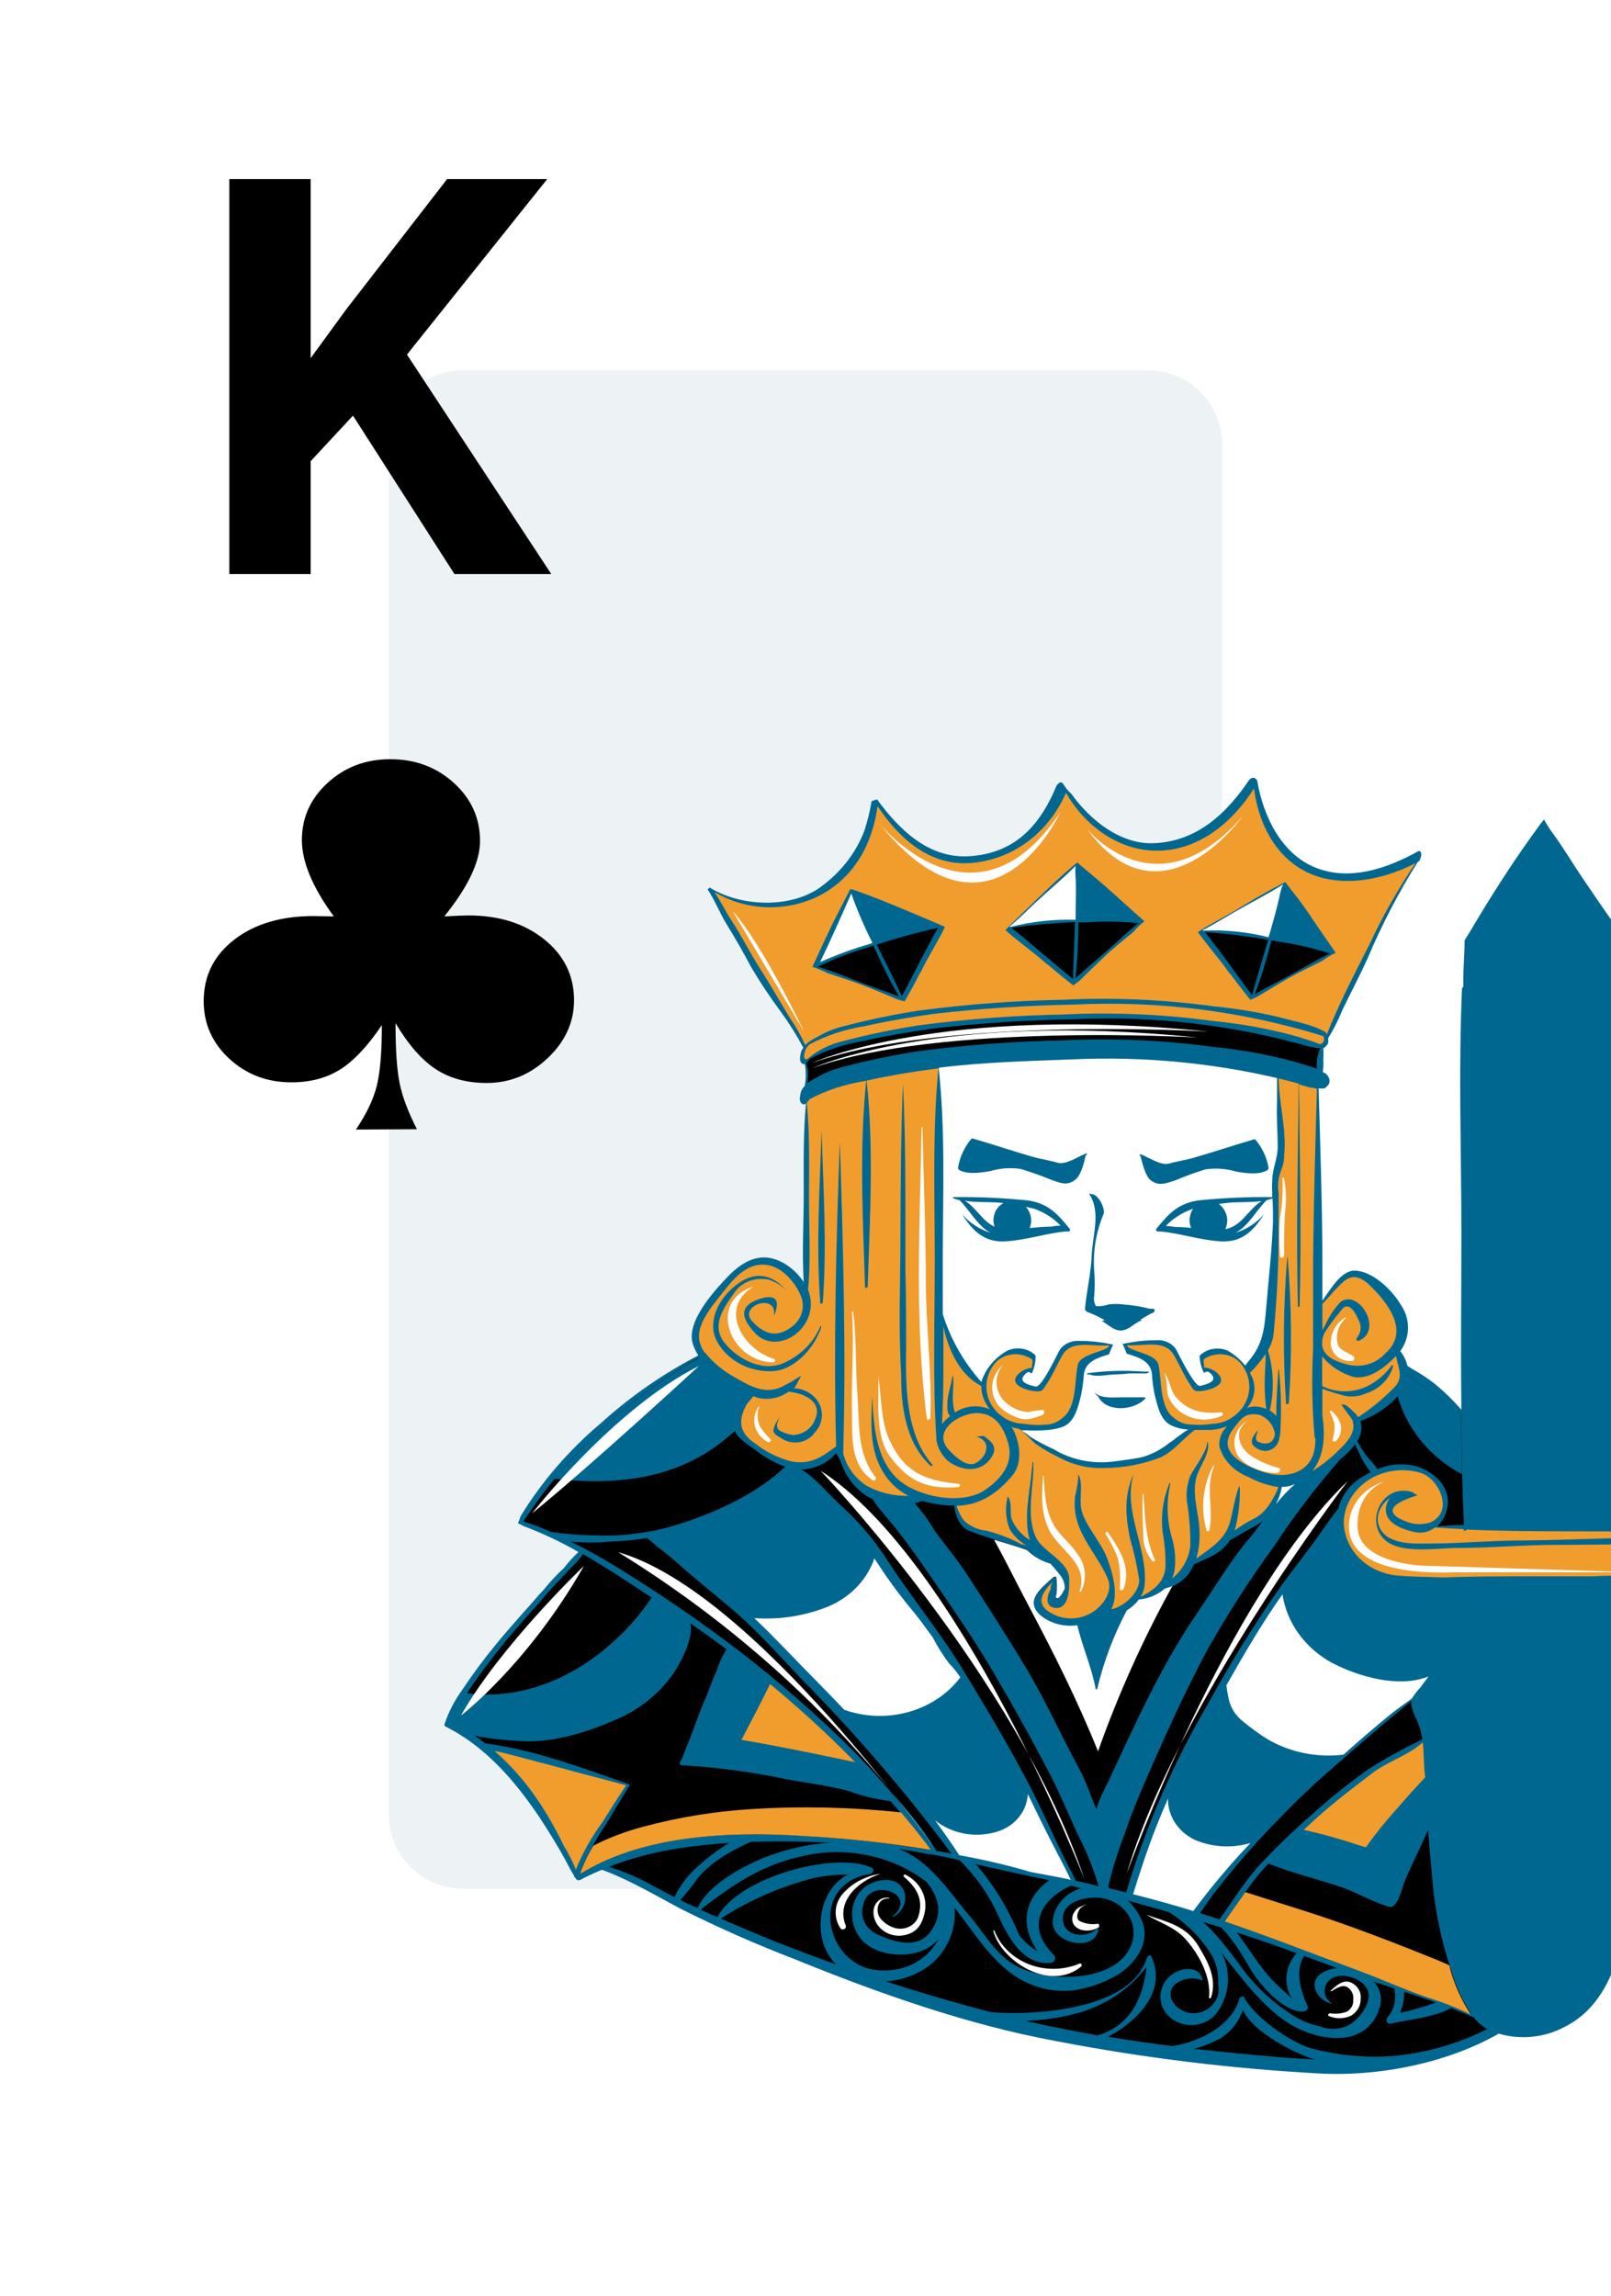 <svg width="87" height="124" viewBox="0 0 87 124" fill="none" xmlns="http://www.w3.org/2000/svg">
<g filter="url(#filter0_d)">
<path d="M1 4C1 1.791 2.791 0 5 0H82C84.209 0 86 1.791 86 4V118C86 120.209 84.209 122 82 122H5C2.791 122 1 120.209 1 118V4Z" fill="white"/>
</g>
<path d="M21 24C21 21.791 22.791 20 25 20H62C64.209 20 66 21.791 66 24V98C66 100.209 64.209 102 62 102H25C22.791 102 21 100.209 21 98V24Z" fill="#EDF2F5"/>
<path d="M19.062 22.445L16.777 24.906V31H12.383V9.672H16.777V19.34L18.711 16.689L24.145 9.672H29.551L21.977 19.149L29.77 31H24.541L19.062 22.445Z" fill="black"/>
<g clip-path="url(#clip0)">
<path d="M74.055 104.897C73.813 104.755 73.551 104.644 73.277 104.565C72.479 104.234 71.681 103.902 70.864 103.585C66.073 101.692 61.127 100.146 56.072 98.962C51.547 97.918 47.207 97.291 42.524 97.65C39.959 97.805 37.419 98.199 34.942 98.826C33.742 99.208 32.622 99.776 31.632 100.506H31.562C31.555 100.597 31.555 100.688 31.562 100.778L31.706 100.706C33.525 101.242 35.076 102.186 36.756 103.081C38.758 104.086 40.815 104.995 42.92 105.805C47.38 107.621 52.251 109.351 57.033 110.227C61.779 111.143 66.592 111.73 71.434 111.985C75.185 112.143 79.575 111.099 82.45 108.806C82.608 108.561 82.752 108.311 82.891 108.057C79.749 107.317 76.929 106.109 74.055 104.897Z" fill="#006790"/>
<path d="M78.436 107.739C77.824 108.051 77.176 108.298 76.503 108.475C76.222 108.564 75.933 108.635 75.641 108.688C75.641 108.643 75.641 108.584 75.676 108.511C75.81 108.155 75.858 107.776 75.816 107.401C75.774 107.026 75.643 106.664 75.433 106.341C76.409 106.822 77.415 107.317 78.436 107.739Z" fill="black"/>
<path d="M58.593 100.193C63.053 101.464 67.32 102.894 71.636 104.547C71.092 104.693 70.594 104.956 70.184 105.314C69.781 105.678 69.532 106.161 69.48 106.677C69.441 107.031 69.501 107.389 69.654 107.716C69.696 107.806 69.749 107.892 69.812 107.971C69.396 107.557 68.945 107.212 68.549 106.754C67.503 105.546 66.883 104.184 65.645 103.089C64.654 102.227 63.39 101.986 62.092 101.936C61.675 100.715 58.013 100.778 57.221 101.196C55.308 102.209 54.981 103.857 56.026 105.369C55.632 105.143 55.294 104.842 55.035 104.488C54.108 102.318 52.8 100.32 50.674 98.962C50.166 98.644 49.617 98.385 49.039 98.19C52.283 98.591 55.481 99.261 58.593 100.193Z" fill="black"/>
<path d="M36.423 102.449C36.037 102.25 35.65 102.05 35.269 101.841C34.235 101.259 33.11 100.824 31.933 100.552C33.3 99.789 34.783 99.217 36.334 98.853C38.529 98.419 40.76 98.151 43.004 98.054C42.205 98.243 41.43 98.506 40.69 98.84C39.603 99.318 38.61 99.957 37.751 100.733C37.183 101.214 36.73 101.799 36.423 102.449Z" fill="black"/>
<path d="M36.741 102.608C37.084 102.228 37.402 101.83 37.692 101.414C38.609 100.32 40.011 99.68 41.344 99.117C43.074 98.423 44.937 98.049 46.825 98.018L47.127 98.04C47.916 98.151 48.678 98.388 49.377 98.74C50.066 99.055 50.701 99.462 51.26 99.948C52.414 100.925 53.319 102.123 53.911 103.457C54.407 104.52 55.19 106.132 56.716 106.009C56.771 106.005 56.824 105.986 56.868 105.955C56.912 105.924 56.945 105.882 56.963 105.834C56.982 105.786 56.985 105.734 56.971 105.684C56.958 105.635 56.93 105.59 56.889 105.555C54.694 103.344 57.509 101.328 59.892 101.432C60.091 101.442 60.286 101.487 60.467 101.564C59.78 101.506 59.09 101.637 58.485 101.941C58.035 102.054 57.636 102.293 57.342 102.624C57.047 102.955 56.874 103.363 56.845 103.789C56.845 104.992 59.139 105.442 59.322 104.193C59.322 104.139 59.273 104.134 59.233 104.166C58.629 104.715 57.484 104.565 57.4 103.712C57.301 102.699 58.634 102.386 59.501 102.499C59.778 102.545 60.042 102.641 60.277 102.782C60.512 102.924 60.714 103.107 60.87 103.322C61.025 103.537 61.132 103.778 61.183 104.032C61.233 104.285 61.228 104.545 61.166 104.797C60.571 107.113 56.587 107.108 54.863 106.159C53.733 105.532 53.148 104.375 52.36 103.462C51.146 102.054 49.917 99.948 47.747 99.652C45.518 99.27 43.215 99.521 41.146 100.37C39.947 100.878 38.207 101.841 37.677 103.035C37.345 102.899 37.043 102.776 36.741 102.608Z" fill="black"/>
<path d="M41.898 104.865C40.907 104.465 39.916 104.047 38.925 103.616C40.454 102.618 42.161 101.873 43.97 101.414C44.569 101.293 45.18 101.232 45.793 101.232C44.262 102.018 43.965 104.197 44.693 105.487C44.814 105.701 44.964 105.901 45.139 106.082C44.049 105.694 42.969 105.288 41.898 104.865Z" fill="black"/>
<path d="M46.978 101.209C47.151 101.182 47.245 100.937 47.067 100.855C44.99 99.947 39.817 101.432 38.742 103.534C38.439 103.398 38.132 103.271 37.83 103.13C39.475 101.863 41.051 100.751 43.202 100.27C44.377 99.973 45.613 99.942 46.804 100.179C47.995 100.416 49.105 100.915 50.04 101.632C50.664 102.413 50.977 103.307 50.253 104.311C49.53 105.314 48.226 104.851 47.354 104.456C47.056 104.312 46.82 104.08 46.685 103.797C46.55 103.514 46.524 103.197 46.611 102.899C46.908 101.309 49.644 102.286 48.226 103.466C48.202 103.466 48.226 103.543 48.226 103.521C49.331 102.953 49.014 101.296 47.567 101.545C45.937 101.827 45.56 103.716 46.576 104.801C47.513 105.809 49.877 105.845 50.689 104.683C50.447 105.187 50.054 105.617 49.554 105.923C49.055 106.228 48.47 106.397 47.87 106.408C44.609 106.604 43.494 101.745 46.978 101.209Z" fill="black"/>
<path d="M55.362 109.133C56.408 109.106 57.445 108.941 58.439 108.643C59.847 108.196 61.062 107.35 61.908 106.227C61.856 106.956 61.649 107.669 61.299 108.325C61.096 108.7 60.813 109.035 60.466 109.309C60.12 109.582 59.717 109.79 59.282 109.919C57.939 109.678 56.631 109.419 55.362 109.133Z" fill="black"/>
<path d="M69.144 111.099C67.612 110.972 66.046 110.818 64.471 110.645C64.962 110.517 65.433 110.332 65.873 110.096C66.406 109.776 66.812 109.308 67.033 108.761C67.069 108.692 67.097 108.621 67.117 108.547C67.612 109.642 69.54 110.677 70.556 111.067C70.705 111.122 70.853 111.167 71.007 111.213C70.378 111.185 69.753 111.149 69.144 111.099Z" fill="black"/>
<path d="M75.313 111.026C73.792 111.147 72.259 111.007 70.794 110.613C69.629 110.259 67.751 108.928 67.186 107.861C67.127 107.739 66.948 107.861 66.924 107.943C66.557 109.305 64.942 110.241 63.301 110.495C62.138 110.35 60.982 110.182 59.833 109.991C61.507 109.128 63.049 107.444 62.166 105.641C62.112 105.532 61.963 105.641 61.944 105.709C61.294 107.898 58.103 108.511 55.997 108.665C55.172 108.728 54.344 108.728 53.519 108.665C51.611 108.17 49.718 107.612 47.845 107.003C48.763 106.94 49.633 106.604 50.323 106.045C50.759 105.655 51.095 105.181 51.307 104.657C51.519 104.133 51.601 103.573 51.547 103.017C52.707 104.465 53.827 106.467 55.724 107.185C56.502 107.5 57.366 107.592 58.202 107.448C58.984 107.301 59.729 107.021 60.397 106.622C61.527 105.877 62.231 104.656 61.527 103.443C61.284 103.006 60.947 102.618 60.536 102.304C60.688 102.319 60.838 102.341 60.987 102.372C62.074 102.626 63.074 103.126 63.896 103.825C64.437 104.267 64.904 104.78 65.284 105.346C65.657 105.877 65.831 106.505 65.779 107.135C65.843 107.397 65.818 107.67 65.708 107.919C65.599 108.168 65.409 108.381 65.165 108.529C65.002 108.627 64.817 108.69 64.624 108.713C64.43 108.735 64.234 108.717 64.05 108.659C63.866 108.601 63.698 108.505 63.561 108.379C63.423 108.252 63.319 108.099 63.257 107.929C62.954 107.021 64.352 106.608 64.942 106.971C64.847 105.945 63.172 106.227 62.776 107.285C62.627 107.64 62.628 108.032 62.778 108.387C62.928 108.741 63.217 109.032 63.588 109.202C63.959 109.372 64.386 109.409 64.786 109.306C65.185 109.204 65.529 108.969 65.749 108.647C66.079 108.178 66.272 107.64 66.311 107.084C66.35 106.528 66.234 105.972 65.972 105.468C66.998 106.74 67.954 108.102 69.342 109.101C71.017 110.272 73.802 110.717 74.505 108.424C75.001 106.853 72.781 105.764 71.443 106.517C70.536 107.026 71.141 108.079 71.978 108.22C71.855 108.154 71.751 108.062 71.675 107.952C71.598 107.842 71.552 107.716 71.538 107.586C71.525 107.456 71.546 107.325 71.6 107.204C71.653 107.083 71.737 106.975 71.844 106.89C72.4 106.472 73.46 106.803 73.787 107.344C74.223 108.038 73.41 109.074 72.766 109.401C72.536 109.505 72.283 109.561 72.026 109.566C71.769 109.571 71.514 109.524 71.279 109.428C70.69 109.31 70.136 109.072 69.659 108.733C68.556 108.005 67.617 107.087 66.894 106.032C65.997 104.846 65.209 103.788 63.95 103.057C63.638 102.821 63.307 102.607 62.959 102.417C63.607 102.595 64.228 102.845 64.808 103.162C66.032 103.879 66.854 105.155 67.513 106.308C67.959 107.094 69.273 108.67 70.368 108.633C70.501 108.633 70.69 108.488 70.621 108.347C70.259 107.598 69.897 106.399 70.437 105.623C70.594 105.371 70.814 105.157 71.08 104.999C71.345 104.841 71.648 104.743 71.963 104.715C72.781 105.042 73.604 105.441 74.441 105.859C75.298 106.767 75.7 108.057 74.937 108.933C74.818 109.069 74.872 109.337 75.11 109.283C76.423 108.987 78.039 108.919 78.98 107.988C79.892 108.336 80.85 108.573 81.83 108.692C79.922 109.986 77.673 110.792 75.313 111.026Z" fill="black"/>
<path d="M47.518 101.196C46.74 101.314 46.036 101.687 45.535 102.245C45.298 102.509 45.157 102.834 45.132 103.175C45.107 103.517 45.2 103.857 45.397 104.147C45.506 104.27 45.734 104.147 45.674 103.988C45.149 102.712 46.284 101.618 47.503 101.209C47.532 101.209 47.532 101.196 47.518 101.196Z" fill="white"/>
<path d="M48.891 101.237C48.826 101.2 48.762 101.305 48.811 101.35C49.52 101.954 49.877 102.585 49.599 103.484C49.558 103.613 49.488 103.732 49.392 103.834C49.297 103.935 49.178 104.017 49.045 104.073C48.912 104.129 48.767 104.158 48.621 104.158C48.475 104.158 48.33 104.13 48.197 104.074C47.946 103.977 47.727 103.82 47.562 103.62C47.245 103.266 47.359 102.458 48.018 102.531C48.018 102.531 48.048 102.503 48.018 102.499C47.523 102.394 47.161 102.83 47.171 103.262C47.17 103.433 47.207 103.603 47.28 103.761C47.353 103.92 47.46 104.062 47.595 104.182C47.73 104.301 47.889 104.394 48.064 104.455C48.239 104.516 48.426 104.544 48.613 104.538C49.5 104.46 49.817 103.938 49.951 103.198C50.018 102.811 49.952 102.414 49.761 102.063C49.572 101.711 49.267 101.423 48.891 101.237Z" fill="white"/>
<path d="M58.291 106.045C57.864 106.223 57.401 106.318 56.931 106.324C56.462 106.329 55.996 106.245 55.564 106.077C55.132 105.909 54.743 105.66 54.422 105.346C54.1 105.033 53.853 104.662 53.697 104.256C53.697 104.22 53.638 104.256 53.642 104.279C54.084 105.923 56.7 107.571 58.37 106.213C58.454 106.145 58.419 105.991 58.291 106.045Z" fill="white"/>
<path d="M59.278 103.892C58.938 103.947 58.587 103.89 58.287 103.734C58.093 103.588 58.183 103.307 58.287 103.13C58.391 102.953 58.559 102.93 58.654 102.831C58.416 102.971 58.237 102.958 58.069 103.189C57.99 103.282 57.937 103.392 57.916 103.508C57.894 103.625 57.904 103.744 57.945 103.856C58.178 104.351 58.936 104.346 59.348 104.074C59.367 104.024 59.382 103.892 59.278 103.892Z" fill="white"/>
<path d="M64.689 105.046C64.03 103.988 63.029 103.798 61.899 103.403C62.672 103.857 63.465 104.07 64.064 104.765C64.793 105.605 65.407 106.794 65.293 107.875C65.293 107.948 65.387 107.916 65.402 107.875C65.729 106.862 65.249 105.954 64.689 105.046Z" fill="white"/>
<path d="M72.985 107.076C72.544 106.858 72.147 107.244 71.87 107.498C71.84 107.498 71.87 107.553 71.904 107.535C72.212 107.348 72.598 107.081 72.896 107.426C72.969 107.504 73.023 107.595 73.055 107.694C73.086 107.792 73.095 107.896 73.079 107.998C73.092 108.125 73.065 108.252 73.003 108.366C72.941 108.48 72.846 108.576 72.727 108.642C72.44 108.744 72.128 108.773 71.825 108.724C71.746 108.724 71.681 108.838 71.765 108.874C71.957 108.957 72.168 108.997 72.379 108.991C72.591 108.986 72.799 108.935 72.985 108.842C73.144 108.741 73.273 108.605 73.36 108.446C73.446 108.288 73.488 108.111 73.481 107.934C73.501 107.762 73.464 107.589 73.376 107.436C73.287 107.283 73.151 107.158 72.985 107.076Z" fill="white"/>
<path d="M89.287 85.345C89.395 85.843 89.677 86.296 90.09 86.634C90.503 86.973 91.024 87.18 91.576 87.225C93.678 87.429 95.704 85.676 94.763 83.715C94.015 82.157 91.621 81.899 89.887 82.262C89.119 82.235 88.351 82.23 87.582 82.226C87.786 77.14 87.692 72.023 87.686 66.933C87.686 61.775 87.989 55.981 87.602 50.832C87.553 50.451 87.563 50.646 87.429 50.251C86.73 49.293 86.066 48.307 85.402 47.327C84.867 46.532 84.376 45.697 83.802 44.925C83.648 44.71 83.51 44.487 83.385 44.257L83.207 44.471C82.478 45.47 81.77 46.482 81.106 47.522C80.536 48.403 79.991 49.288 79.46 50.187C79.347 50.378 79.223 50.578 79.094 50.778C79.094 51.599 79.005 52.417 79.025 53.239C79.028 53.262 79.023 53.285 79.01 53.306C78.998 53.326 78.978 53.343 78.955 53.352C78.757 57.766 78.92 62.22 78.92 66.629C78.92 69.807 78.881 72.986 78.92 76.132C78.489 75.634 78.013 75.169 77.498 74.743C77.113 74.442 76.702 74.17 76.269 73.93C76.18 73.876 76.096 73.812 76.007 73.762C75.941 73.475 75.809 73.204 75.62 72.967C75.888 72.597 76.033 72.164 76.038 71.721C76.043 71.277 75.909 70.841 75.65 70.466C75.219 69.721 74.163 68.649 73.172 68.618C72.444 68.59 71.844 69.635 71.413 70.239C71.413 69.607 71.413 68.981 71.413 68.354C71.413 65.176 71.299 61.966 71.21 58.773C71.315 58.789 71.422 58.789 71.527 58.773C71.639 58.706 71.728 58.612 71.785 58.501C71.805 58.422 71.805 58.34 71.785 58.261C71.762 58.173 71.712 58.094 71.641 58.033C71.637 58.016 71.626 58 71.611 57.988L71.433 57.893C71.47 57.67 71.48 57.445 71.463 57.221C71.477 57.018 71.477 56.815 71.463 56.612C71.576 56.547 71.665 56.452 71.72 56.34C71.72 56.34 71.72 56.34 71.72 56.317C71.74 56.238 71.74 56.156 71.72 56.076C72.024 55.587 72.282 55.075 72.493 54.546C72.954 53.593 73.45 52.662 73.881 51.695C74.633 49.921 75.529 48.202 76.562 46.55L76.651 46.5C76.745 46.287 76.839 45.996 76.621 45.951C74.887 46.927 72.87 47.586 71.051 46.859C69.233 46.133 68.237 44.135 67.904 42.214C67.904 42.214 67.904 42.214 67.904 42.178C67.904 42.141 67.904 42.178 67.904 42.178C67.781 41.964 67.657 41.951 67.478 42.096C66.274 43.88 64.654 45.488 62.211 45.538C60.526 45.57 58.905 44.339 57.86 42.873C57.73 42.761 57.617 42.634 57.523 42.496C57.484 42.43 57.441 42.366 57.394 42.305C57.265 42.16 57.121 42.341 57.057 42.428C56.244 44.398 54.936 46.105 52.29 46.242C50.139 46.35 48.573 44.811 47.384 43.199C47.386 43.189 47.386 43.178 47.384 43.168C47.278 43.194 47.174 43.226 47.072 43.263C46.981 43.794 46.854 44.318 46.69 44.834C46.255 45.997 45.476 47.027 44.441 47.808C42.875 49.061 40.085 49.02 38.326 47.931L38.217 48.035C38.608 48.621 38.881 49.334 39.242 49.915C39.708 50.669 40.144 51.431 40.556 52.212C41.049 53.048 41.588 53.86 42.171 54.646C42.623 55.266 43.029 55.914 43.385 56.585C43.313 56.672 43.264 56.773 43.241 56.88C43.207 57.075 43.142 57.334 43.345 57.452C43.363 57.461 43.383 57.466 43.402 57.466C43.422 57.466 43.442 57.461 43.459 57.452C43.534 57.847 43.534 58.251 43.459 58.646C43.343 58.758 43.264 58.899 43.231 59.05C43.197 59.246 43.132 59.505 43.336 59.623C43.395 59.663 43.459 59.623 43.524 59.6C43.375 61.207 43.405 62.833 43.405 64.445C43.405 66.057 43.306 67.655 43.405 69.244C43.179 68.89 42.877 68.581 42.518 68.336C41.279 67.505 40.238 67.977 39.312 68.935C38.544 69.734 37.042 71.392 37.414 72.568C37.482 72.789 37.582 73.002 37.711 73.199C35.8 74.193 34.04 75.414 32.478 76.831C30.738 78.294 29.262 80.002 28.108 81.89C28.077 82.015 28.03 82.137 27.969 82.253L28.266 82.412C29.3 82.8 30.294 83.269 31.239 83.815C30.95 84.085 30.684 84.377 30.447 84.687C30.063 85.04 29.708 85.42 29.386 85.822L29.143 86.085C28.36 86.993 27.552 87.86 26.804 88.778C26.141 89.581 25.522 90.414 24.951 91.275C24.539 91.844 24.22 92.465 24.004 93.118C23.997 93.142 23.999 93.167 24.01 93.19C24.021 93.212 24.04 93.23 24.064 93.241C26.918 94.671 28.846 97.518 30.337 100.093C30.565 100.488 30.764 100.919 31.006 101.305C31.004 101.325 31.009 101.344 31.02 101.361C31.03 101.378 31.047 101.392 31.066 101.4C31.08 101.428 31.096 101.453 31.115 101.478C31.21 101.618 31.428 101.478 31.502 101.432C32.955 100.707 34.521 100.191 36.145 99.902C39.446 99.325 43.018 99.371 46.358 99.602C47.64 99.703 48.913 99.882 50.169 100.138H50.268C50.909 100.246 51.542 100.385 52.166 100.556C53.261 100.801 54.361 101.055 55.461 101.287C56.056 101.414 56.656 101.528 57.24 101.691L58.816 102.081C59.084 102.145 59.342 102.236 59.609 102.295C59.659 102.295 60.189 102.431 60.189 102.449C60.362 102.499 60.541 102.558 60.719 102.595C60.898 102.631 60.967 102.658 61.091 102.69C62.23 103.012 63.375 103.33 64.515 103.662L65.422 103.929C67.9 104.688 70.308 105.56 72.691 106.477C74.936 107.344 77.359 107.952 79.535 108.929C79.54 108.932 79.546 108.934 79.552 108.934C79.558 108.934 79.564 108.932 79.57 108.929C79.804 109.236 80.115 109.488 80.476 109.664C81.106 109.923 81.793 110.041 82.482 110.011C83.171 109.98 83.842 109.801 84.441 109.487C87.251 108.125 87.726 104.583 88.068 102.027C88.187 101.081 88.24 100.128 88.227 99.175C88.644 97.969 89.248 96.824 90.02 95.775C91.111 94.043 92.487 92.477 94.099 91.13C94.193 91.057 94.257 90.866 94.099 90.821C92.934 90.471 91.79 89.391 91.022 88.551C90.202 87.623 89.582 86.561 89.193 85.422C89.215 85.418 89.235 85.409 89.252 85.395C89.268 85.382 89.28 85.364 89.287 85.345Z" fill="#006790"/>
<path d="M79.129 82.666C79.146 82.662 79.162 82.654 79.175 82.643C79.188 82.632 79.198 82.618 79.203 82.602C80.952 82.68 82.711 82.693 84.466 82.698C86.859 82.698 89.248 82.748 91.631 82.589C91.879 82.622 92.124 82.671 92.365 82.734C93.073 82.92 93.717 83.038 94.079 83.701C94.3 84.075 94.393 84.5 94.347 84.922C94.243 86.634 91.809 87.297 90.457 86.285C89.426 85.513 89.376 84.014 90.878 83.601C91.373 83.465 92.365 84.001 92.657 84.509C92.647 84.629 92.611 84.745 92.551 84.852C92.492 84.959 92.41 85.054 92.31 85.131C91.889 85.245 91.705 85.054 91.765 84.564C91.819 84.518 91.814 84.409 91.72 84.428C91.378 84.491 90.729 84.882 90.987 85.277C91.423 86.026 92.335 85.976 93.038 85.599C93.284 85.437 93.46 85.201 93.535 84.932C93.61 84.663 93.58 84.378 93.45 84.128C92.84 83.097 91.963 83.102 90.774 83.065C87.919 82.975 85.021 83.17 82.161 83.192C80.531 83.192 78.915 83.352 77.285 83.356C76.487 83.356 75.704 83.42 74.991 83.029C74.759 82.89 74.582 82.687 74.485 82.449C74.388 82.212 74.376 81.952 74.451 81.708C74.554 81.371 74.78 81.076 75.09 80.872C74.99 80.98 74.919 81.107 74.882 81.245C74.639 82.153 75.551 82.548 76.398 82.739C76.588 82.781 76.787 82.781 76.977 82.737C77.167 82.694 77.343 82.609 77.488 82.489C77.984 82.525 78.519 82.552 79.034 82.58C79.044 82.661 79.084 82.675 79.129 82.666Z" fill="#F09D2E"/>
<path d="M76.037 74.212C76.395 74.54 76.779 74.844 77.186 75.12C77.746 75.574 78.336 75.987 78.921 76.409C78.921 78.394 78.97 80.373 79.055 82.353C78.559 82.353 78.098 82.398 77.617 82.43C77.902 82.155 78.09 81.809 78.157 81.436C78.39 80.373 77.518 79.51 76.512 79.193C75.81 78.999 75.053 79.052 74.391 79.343C74.208 79.066 73.945 78.811 73.742 78.552C73.58 78.318 73.431 78.075 73.296 77.826C73.481 77.555 73.557 77.234 73.509 76.918C73.509 76.859 73.48 76.804 73.46 76.75C74.659 76.3 75.938 75.329 76.037 74.212Z" fill="black"/>
<path d="M78.956 79.619C78.929 78.547 78.913 77.473 78.906 76.395C78.321 75.973 77.731 75.551 77.172 75.106C76.764 74.829 76.38 74.526 76.022 74.198C75.974 74.635 75.784 75.049 75.477 75.387C75.721 76.269 76.154 77.097 76.751 77.824C77.348 78.551 78.098 79.161 78.956 79.619Z" fill="#006790"/>
<path d="M71.953 69.821C72.135 69.612 72.33 69.413 72.537 69.226C73.256 68.59 73.866 69.299 74.237 69.68C75.159 70.647 76.051 72.027 74.777 73.122C74.527 73.397 74.192 73.596 73.816 73.692C73.44 73.788 73.041 73.778 72.671 73.662C71.987 73.49 71.472 73.181 71.403 72.663V72.422C71.42 72.279 71.458 72.139 71.517 72.005C71.779 71.58 72.078 71.175 72.409 70.792C72.86 70.075 73.32 71.169 73.37 71.292C73.457 71.441 73.495 71.61 73.479 71.778C73.463 71.947 73.394 72.108 73.281 72.241C73.207 72.323 73.281 72.45 73.395 72.4C74.713 71.837 73.395 69.607 72.404 70.302C72.054 70.672 71.775 71.092 71.576 71.546C71.527 71.623 71.467 71.728 71.413 71.837C71.413 71.383 71.413 70.888 71.413 70.411C71.607 70.225 71.787 70.028 71.953 69.821Z" fill="#F09D2E"/>
<path d="M71.412 76.441C71.412 75.964 71.412 75.483 71.412 75.001C71.812 75.149 72.221 75.276 72.636 75.383C73.011 75.452 73.4 75.409 73.746 75.26C74.11 75.146 74.437 74.95 74.697 74.689C74.956 74.429 75.141 74.113 75.233 73.771C75.233 73.725 75.178 73.707 75.153 73.744C74.823 74.205 74.376 74.587 73.85 74.856C73.474 75.041 73.053 75.137 72.626 75.137C72.199 75.137 71.779 75.041 71.402 74.856C71.402 74.316 71.402 73.78 71.402 73.244C71.834 73.782 72.444 74.179 73.141 74.375C74.028 74.484 74.831 73.798 75.396 73.226C75.471 73.807 75.822 74.289 75.362 74.856C74.763 75.485 74.086 76.047 73.345 76.532C73.308 76.475 73.269 76.421 73.226 76.368C73.161 76.296 72.701 75.841 72.606 75.864L72.517 75.841C72.509 75.84 72.5 75.84 72.492 75.843C72.484 75.845 72.477 75.85 72.472 75.856C72.466 75.862 72.463 75.87 72.463 75.878C72.462 75.886 72.463 75.894 72.468 75.9C72.626 76.127 72.795 76.355 72.963 76.577C73.01 76.638 73.047 76.706 73.072 76.777C73.063 76.789 73.058 76.803 73.058 76.818C73.058 76.832 73.063 76.847 73.072 76.859C73.191 77.376 72.705 77.939 72.349 78.262C71.91 78.714 71.41 79.114 70.862 79.451C71.521 78.638 71.576 77.512 71.412 76.441Z" fill="#F09D2E"/>
<path d="M59.229 97.723C58.902 97.005 58.669 96.233 58.292 95.539C57.301 93.722 56.503 91.906 55.443 90.131C54.382 88.355 53.337 86.757 52.252 85.068C51.706 84.228 51.052 83.465 50.472 82.653C50.163 82.133 49.805 81.639 49.402 81.177C49.538 81.148 49.671 81.107 49.799 81.054C50.238 81.178 50.689 81.26 51.147 81.299C51.272 81.306 51.398 81.306 51.523 81.299C51.587 81.817 51.825 82.466 52.326 82.662C53.317 83.07 54.432 83.32 55.463 83.683C55.796 84.039 56.227 84.305 56.711 84.455C56.905 84.65 57.063 84.868 57.242 85.077C57.418 85.294 57.508 85.56 57.494 85.831C57.232 86.339 57.063 86.467 56.999 86.24C57.025 86.217 57.041 86.186 57.043 86.153C57.083 85.841 57.083 85.526 57.043 85.213C57.043 85.127 56.91 85.159 56.865 85.213C56.216 85.813 55.274 86.507 56.251 87.316C56.516 87.514 56.824 87.659 57.154 87.741C57.484 87.823 57.83 87.841 58.168 87.792C58.456 88.946 58.956 90.063 59.159 91.225C59.159 91.27 59.234 91.225 59.244 91.225C59.589 89.758 60.127 88.334 60.844 86.984C61.099 86.831 61.318 86.634 61.488 86.403C62.015 86.357 62.509 86.149 62.891 85.813C63.255 85.728 63.59 85.562 63.866 85.329C64.141 85.096 64.35 84.803 64.472 84.478C65.255 84.142 65.958 83.892 66.414 83.184C66.776 82.993 67.113 82.766 67.475 82.58C67.722 82.464 67.956 82.325 68.173 82.167C67.916 82.507 67.678 82.843 67.4 83.156C66.379 84.387 65.577 85.763 64.68 87.066C62.722 89.917 61.325 93.05 59.883 96.147C59.759 96.392 59.154 97.559 59.229 97.723Z" fill="black"/>
<path d="M63.312 85.653C63.178 85.708 63.041 85.753 62.9 85.79C62.519 86.126 62.025 86.334 61.498 86.38C61.327 86.611 61.108 86.808 60.854 86.961C60.136 88.311 59.599 89.735 59.253 91.202C59.253 91.229 59.174 91.261 59.169 91.202C58.956 90.04 58.455 88.932 58.178 87.769C57.838 87.818 57.492 87.8 57.16 87.717C56.829 87.634 56.52 87.488 56.255 87.288C55.264 86.48 56.22 85.785 56.87 85.186C56.914 85.145 57.028 85.113 57.048 85.186C57.088 85.498 57.088 85.813 57.048 86.126C57.046 86.159 57.03 86.19 57.003 86.212C57.078 86.439 57.246 86.312 57.499 85.803C57.511 85.54 57.425 85.281 57.256 85.068C57.078 84.859 56.919 84.641 56.726 84.446C56.24 84.307 55.803 84.051 55.462 83.706C54.882 83.501 54.283 83.329 53.683 83.152C54.342 84.346 54.937 85.567 55.556 86.73C56.904 89.268 58.217 91.892 59.298 94.58C60.382 91.514 61.724 88.53 63.312 85.653Z" fill="white"/>
<path d="M59.311 95.743C59.167 96.133 59.033 96.524 58.894 96.919C58.998 97.191 59.108 97.459 59.227 97.723C59.297 97.34 59.436 96.97 59.638 96.628C59.529 96.329 59.42 96.034 59.311 95.743Z" fill="black"/>
<path d="M58.296 87.765C58.638 87.723 58.972 87.635 59.287 87.506C59.475 87.432 59.644 87.322 59.783 87.184C60.059 87.244 60.35 87.213 60.605 87.098C59.89 87.951 59.44 88.966 59.302 90.035C59.302 90.294 59.267 91.479 59.243 90.571C59.221 90.255 59.176 89.942 59.109 89.631C59.009 88.957 58.73 88.317 58.296 87.765Z" fill="#006790"/>
<path d="M67.755 81.994C67.374 82.181 67.014 82.402 66.68 82.652C66.886 81.88 66.978 81.086 66.952 80.291C66.952 80.264 66.913 80.291 66.908 80.291C66.67 80.918 66.591 81.603 66.412 82.243C66.12 83.192 65.362 83.606 64.608 84.164C64.732 83.719 64.791 83.261 64.782 82.802C64.782 81.799 64.346 80.777 64.608 79.782C64.752 79.219 65.386 78.457 65.223 77.875H65.193C65.193 78.393 64.509 79.238 64.286 79.692C64.074 80.225 64.025 80.801 64.142 81.358C64.24 82.046 64.288 82.739 64.286 83.433C64.224 84.133 63.869 84.784 63.295 85.249C63.366 85.084 63.414 84.912 63.439 84.736C63.495 84.215 63.457 83.689 63.325 83.179C63.013 82.181 62.972 81.129 63.206 80.114C63.206 80.078 63.161 80.078 63.151 80.114C62.801 80.97 62.679 81.89 62.795 82.797C62.899 83.36 62.948 83.93 62.943 84.5C62.943 85.376 62.359 85.862 61.595 86.23C61.706 86.055 61.779 85.863 61.809 85.662C62.022 83.619 60.599 81.617 61.224 79.587C60.689 80.777 60.778 81.858 61.026 83.088C61.242 83.821 61.407 84.565 61.521 85.317C61.561 85.899 60.788 86.761 60.01 86.907C60.431 86.126 60.079 84.941 59.821 84.232C59.514 83.379 58.83 82.657 58.488 81.817C58.191 81.108 58.538 80.309 58.26 79.646H58.236C58.221 80.029 58.163 80.409 58.062 80.781C58.002 81.269 58.047 81.763 58.196 82.234C58.553 83.324 59.385 84.219 59.831 85.267C60.158 86.035 59.4 86.943 58.701 87.22C58.387 87.359 58.038 87.42 57.69 87.396C57.342 87.372 57.007 87.264 56.719 87.084C55.857 86.602 56.338 85.899 56.883 85.404C56.78 85.523 56.731 85.674 56.744 85.826C56.526 86.157 56.412 86.802 57.012 86.838C57.76 86.884 57.75 85.694 57.745 85.286C57.745 84.309 56.258 83.787 55.922 82.979C55.386 81.735 55.857 80.255 55.798 78.974C55.798 78.942 55.753 78.974 55.753 78.974C55.684 80.296 55.312 81.508 55.53 82.847C55.551 82.957 55.581 83.064 55.619 83.17C55.168 82.895 54.821 82.498 54.628 82.035C54.529 81.694 54.663 81.126 54.435 80.831H54.41C54.412 80.84 54.412 80.85 54.41 80.859C54.274 81.424 54.312 82.014 54.519 82.561C54.734 82.936 55.056 83.25 55.451 83.469C55.358 83.431 55.259 83.406 55.158 83.392C54.57 83.081 53.943 82.837 53.29 82.666C52.81 82.621 52.364 82.418 52.036 82.094C51.871 81.854 51.744 81.594 51.66 81.322C52.943 81.281 53.89 80.632 54.688 79.66C55.233 78.997 55.104 77.844 54.633 77.063C54.763 77.108 54.897 77.142 55.034 77.162C55.366 77.376 55.669 77.78 55.971 78.007C56.361 78.271 56.774 78.507 57.205 78.711C57.952 79.12 58.814 79.318 59.683 79.278C60.705 79.268 61.715 79.075 62.656 78.711C63.364 78.402 63.9 77.676 64.524 77.222C64.816 77.222 65.104 77.222 65.347 77.222C65.668 77.21 65.983 77.139 66.273 77.013C66.126 77.159 66.012 77.33 65.938 77.517C65.865 77.705 65.834 77.904 65.847 78.102C65.95 78.47 66.144 78.811 66.415 79.097C66.686 79.384 67.026 79.609 67.408 79.755C67.911 80.034 68.468 80.222 69.048 80.309C68.791 80.936 68.365 81.685 67.755 81.994Z" fill="#F09D2E"/>
<path d="M51.477 74.334C51.477 74.307 51.432 74.334 51.432 74.334C51.368 74.788 51.204 75.201 51.169 75.651C51.169 75.891 51.1 76.287 51.313 76.473C51.148 76.599 51.001 76.742 50.872 76.9C50.961 75.147 50.956 73.385 50.941 71.628C51.224 72.881 51.804 74.239 52.993 74.847C52.994 75.303 53.158 75.746 53.459 76.109C53.173 75.985 52.858 75.93 52.542 75.951C52.227 75.972 51.923 76.067 51.66 76.228C51.625 76.228 51.601 76.268 51.571 76.287C51.348 75.637 51.521 75.002 51.477 74.334Z" fill="#F09D2E"/>
<path d="M53.613 73.78C53.792 73.497 54.082 73.286 54.424 73.19C54.766 73.094 55.134 73.12 55.456 73.263C55.887 73.421 55.748 73.526 55.729 73.776C55.732 73.807 55.732 73.839 55.729 73.871C55.392 73.871 54.817 74.198 54.822 74.538C54.822 74.956 55.813 75.192 56.18 75.129C56.323 75.101 56.427 74.879 56.502 74.775C56.824 74.32 57.081 73.685 57.374 73.185C57.825 72.404 58.796 72.681 59.549 72.659C59.639 72.659 59.777 72.659 59.906 72.659C59.847 72.99 58.365 73.076 58.211 73.689C58.018 74.466 58.172 76.014 57.384 76.564C57.261 76.681 57.113 76.775 56.95 76.84C56.786 76.905 56.61 76.939 56.432 76.94C56.062 76.971 55.688 76.956 55.322 76.895C55.085 76.889 54.85 76.846 54.629 76.768C54.489 76.716 54.356 76.651 54.232 76.573C54.142 76.498 54.048 76.428 53.95 76.364C53.58 76.033 53.346 75.596 53.284 75.126C53.223 74.656 53.339 74.181 53.613 73.78Z" fill="#F09D2E"/>
<path d="M65.026 73.857C65.028 73.826 65.028 73.794 65.026 73.762C65.026 73.512 64.867 73.408 65.303 73.249C65.624 73.115 65.987 73.096 66.322 73.194C66.657 73.292 66.941 73.501 67.117 73.78C67.291 74.031 67.403 74.312 67.447 74.606C67.491 74.9 67.465 75.199 67.371 75.483C67.277 75.767 67.117 76.028 66.902 76.25C66.687 76.472 66.422 76.649 66.126 76.768C65.906 76.846 65.673 76.889 65.437 76.895C65.074 76.952 64.704 76.964 64.337 76.931C64.158 76.93 63.981 76.896 63.817 76.832C63.653 76.767 63.504 76.673 63.38 76.555C62.598 76.005 62.751 74.457 62.553 73.68C62.399 73.067 60.923 72.981 60.863 72.65C60.992 72.65 61.126 72.65 61.22 72.65C61.968 72.65 62.94 72.395 63.395 73.176C63.683 73.676 63.941 74.289 64.267 74.766C64.337 74.87 64.441 75.093 64.59 75.12C64.942 75.183 65.942 74.947 65.947 74.529C65.938 74.171 65.358 73.835 65.026 73.857Z" fill="#F09D2E"/>
<path d="M67.613 74.361C67.573 74.284 67.539 74.212 67.499 74.143C67.818 73.826 68.103 73.483 68.352 73.117C68.352 73.571 68.312 74.025 68.297 74.479C68.285 75.018 68.314 75.556 68.381 76.091C68.223 76.016 68.049 75.972 67.871 75.961C67.692 75.95 67.513 75.973 67.345 76.028C67.547 75.797 67.679 75.521 67.726 75.228C67.773 74.935 67.734 74.636 67.613 74.361Z" fill="#F09D2E"/>
<path d="M69.223 80.296C69.392 80.3 69.56 80.277 69.719 80.228C69.799 80.2 69.868 80.168 69.942 80.137C69.56 80.477 69.21 80.846 68.896 81.239C69.058 80.942 69.169 80.624 69.223 80.296Z" fill="white"/>
<path d="M68.192 79.487C67.116 79.115 65.63 78.393 66.621 77.14C66.992 76.663 67.22 76.232 68.043 76.413C68.265 76.509 68.456 76.655 68.597 76.838C68.739 77.021 68.826 77.235 68.851 77.458C68.811 77.676 68.722 77.88 68.479 77.939C68.311 77.971 68.137 77.951 67.984 77.88C67.711 77.776 67.87 77.481 67.919 77.294C67.919 77.267 67.889 77.267 67.874 77.294C67.746 77.499 67.498 77.748 67.651 78.016C67.733 78.121 67.841 78.207 67.966 78.266C68.091 78.326 68.229 78.357 68.37 78.357C68.521 78.342 68.664 78.287 68.782 78.199C68.9 78.111 68.987 77.994 69.034 77.862C69.075 77.771 69.097 77.674 69.099 77.576C69.113 77.562 69.123 77.545 69.128 77.526C69.21 76.335 69.19 75.14 69.069 73.952C69.069 73.952 69.044 73.952 69.039 73.952C68.99 74.779 68.915 75.632 68.925 76.477C68.829 76.358 68.71 76.257 68.573 76.177C68.82 75.102 68.787 73.988 68.474 72.926C68.64 72.645 68.745 72.336 68.781 72.018C68.95 70.234 69.049 68.467 69.049 66.674C69.049 65.911 69.049 65.148 69.049 64.404C68.982 63.987 69.033 63.562 69.198 63.169C69.303 62.912 69.355 62.639 69.351 62.365C69.49 61.003 69.069 59.604 69.049 58.237L70.139 58.519C70.09 62.538 70 66.524 70.09 70.538C70.09 70.597 70.179 70.57 70.184 70.538C70.293 66.538 70.184 62.56 70.154 58.565C70.357 58.619 70.565 58.673 70.769 58.737C70.798 58.731 70.828 58.731 70.858 58.737C70.943 58.764 71.031 58.782 71.12 58.791C71.031 61.897 70.942 64.994 70.912 68.1C70.912 69.686 70.912 71.272 70.912 72.858C70.829 74.438 70.856 76.022 70.992 77.599C70.995 77.633 71.012 77.666 71.041 77.689C71.04 77.91 71.017 78.131 70.972 78.348C70.694 79.619 69.336 79.878 68.192 79.487Z" fill="#F09D2E"/>
<path d="M42.637 54.941C42.097 54.032 41.562 53.124 41.007 52.248C40.452 51.372 40.055 50.55 39.52 49.733C39.208 49.279 38.925 48.666 38.574 48.166C39.4 48.664 40.357 48.949 41.346 48.991C42.334 49.032 43.316 48.829 44.188 48.402C46.195 47.381 47.122 45.501 47.394 43.535C48.559 45.297 50.273 46.858 52.612 46.59C54.951 46.323 56.715 44.774 57.568 42.813C58.559 44.552 60.377 45.946 62.479 45.941C64.753 45.941 66.587 44.375 67.722 42.577C67.949 44.434 68.871 46.286 70.611 47.117C72.35 47.948 74.605 47.571 76.448 46.609C75.503 48.004 74.674 49.462 73.97 50.972C73.158 52.575 72.315 54.196 71.656 55.853L71.616 55.812C71.621 55.796 71.621 55.779 71.616 55.763C70.873 55.308 69.936 55.181 69.099 54.936C67.931 54.659 66.741 54.462 65.541 54.346C62.85 53.978 60.126 53.86 57.409 53.992C54.822 54.041 52.24 54.233 49.679 54.568C48.296 54.779 46.928 55.062 45.581 55.417C45.051 55.541 44.548 55.747 44.094 56.026C43.982 56.074 43.875 56.134 43.777 56.203C43.669 56.27 43.571 56.35 43.484 56.439C43.249 55.918 42.966 55.417 42.637 54.941Z" fill="#F09D2E"/>
<path d="M43.504 56.685C43.556 56.577 43.63 56.48 43.722 56.399C44.632 55.915 45.629 55.584 46.666 55.422C47.899 55.145 49.143 54.937 50.402 54.755C52.924 54.465 55.462 54.296 58.004 54.251C62.569 54.029 67.138 54.607 71.467 55.954C71.493 56.003 71.506 56.056 71.506 56.11C71.506 56.164 71.493 56.218 71.467 56.267C71.449 56.3 71.422 56.329 71.388 56.35C71.354 56.37 71.315 56.383 71.274 56.385C70.568 56.117 69.841 55.899 69.099 55.731C67.93 55.454 66.741 55.257 65.541 55.141C62.85 54.773 60.126 54.655 57.409 54.787C54.822 54.836 52.24 55.028 49.678 55.363C48.296 55.574 46.927 55.857 45.58 56.212C44.837 56.374 44.154 56.713 43.598 57.193C43.331 57.27 43.43 56.866 43.504 56.685Z" fill="#F09D2E"/>
<path d="M71.111 57.711C70.452 57.484 69.781 57.29 69.099 57.13C67.928 56.855 66.738 56.658 65.536 56.539C62.84 56.172 60.111 56.053 57.389 56.185C54.797 56.234 52.211 56.427 49.644 56.762C48.26 56.974 46.89 57.258 45.541 57.611C45.013 57.739 44.511 57.944 44.054 58.219C43.944 58.271 43.838 58.33 43.737 58.396L43.593 58.501C43.634 58.32 43.648 58.135 43.633 57.952C43.637 57.766 43.603 57.581 43.534 57.407C43.61 57.341 43.675 57.266 43.727 57.184C44.635 56.704 45.628 56.375 46.661 56.212C47.895 55.935 49.139 55.722 50.397 55.545C52.92 55.254 55.457 55.087 57.999 55.045C62.315 54.845 66.636 55.351 70.759 56.539C70.788 56.533 70.819 56.533 70.848 56.539C70.991 56.587 71.143 56.609 71.294 56.603C71.146 56.956 71.084 57.334 71.111 57.711Z" fill="black"/>
<path d="M43.474 58.869C43.529 58.762 43.605 58.665 43.697 58.583C44.608 58.098 45.607 57.766 46.646 57.602C47.884 57.325 49.123 57.116 50.392 56.939C52.917 56.645 55.458 56.475 58.003 56.431C62.575 56.209 67.151 56.786 71.487 58.133C71.514 58.183 71.528 58.237 71.528 58.292C71.528 58.347 71.514 58.402 71.487 58.451C71.468 58.484 71.441 58.512 71.407 58.533C71.373 58.553 71.334 58.566 71.294 58.569C70.583 58.296 69.849 58.078 69.099 57.915C67.928 57.639 66.737 57.441 65.536 57.325C62.84 56.954 60.111 56.834 57.389 56.966C54.797 57.018 52.211 57.21 49.644 57.543C48.259 57.755 46.889 58.04 45.541 58.397C44.798 58.559 44.114 58.898 43.558 59.377C43.296 59.455 43.405 59.05 43.474 58.869Z" fill="#006790"/>
<path d="M46.8 58.356C47.196 61.988 46.978 65.807 46.859 69.471C46.859 69.548 46.72 69.589 46.715 69.498C46.601 65.825 46.398 62.024 46.78 58.36L46.661 58.387C45.627 58.55 44.632 58.879 43.722 59.359C43.679 59.426 43.628 59.489 43.569 59.545C43.737 61.266 43.688 63.014 43.688 64.74C43.688 66.37 43.792 68.036 43.638 69.662C43.766 69.972 43.813 70.306 43.776 70.636C43.739 70.966 43.619 71.284 43.425 71.564C42.806 72.472 41.532 72.826 40.754 71.968C40.09 71.233 39.818 70.556 41.007 70.152C41.815 69.889 42.176 70.125 41.819 70.997H41.795C41.948 69.811 39.852 70.511 40.62 71.351C41.215 72 41.894 72.3 42.736 71.669C42.992 71.487 43.182 71.237 43.28 70.955C43.378 70.672 43.38 70.368 43.286 70.084C43.048 69.412 42.365 68.504 41.522 68.331C40.353 68.091 39.575 69.108 38.99 69.852C38.405 70.597 37.464 71.669 37.83 72.618C37.83 72.649 37.865 72.686 37.88 72.722C37.895 72.758 37.88 72.722 37.88 72.754C37.932 72.88 38.011 72.996 38.113 73.094C38.538 73.608 39.066 74.042 39.669 74.375C40.452 74.829 41.284 75.324 42.206 74.901C42.573 74.718 42.928 74.513 43.266 74.288C43.177 74.466 43.083 74.643 42.989 74.815L42.934 74.915L42.855 74.97C43.152 74.977 43.441 75.062 43.687 75.214C43.934 75.365 44.129 75.578 44.25 75.826C44.37 76.075 44.412 76.35 44.37 76.619C44.327 76.889 44.202 77.142 44.01 77.349C43.919 77.488 43.796 77.607 43.65 77.699C43.505 77.791 43.34 77.853 43.166 77.882C42.992 77.911 42.813 77.905 42.642 77.866C42.47 77.826 42.31 77.754 42.171 77.653C42.008 77.558 41.71 77.408 41.775 77.199C41.831 76.943 41.959 76.705 42.147 76.509C41.973 76.74 41.805 77.167 42.221 77.317C42.412 77.407 42.618 77.469 42.83 77.499C43.096 77.483 43.351 77.395 43.562 77.247C43.773 77.098 43.93 76.895 44.015 76.663C44.441 75.714 43.465 75.242 42.583 75.156C42.349 75.329 42.073 75.449 41.778 75.505C41.483 75.561 41.178 75.552 40.888 75.478L40.685 75.396C40.556 75.583 40.353 75.769 40.293 75.896C39.837 76.768 39.941 77.394 40.789 77.957C41.337 78.393 41.981 78.716 42.677 78.906C43.747 79.138 44.371 78.693 45.154 78.107C45.011 72.622 45.154 67.128 45.353 61.648C45.531 67.251 45.695 72.872 45.536 78.479C45.703 79.18 46.144 79.8 46.775 80.223C47.462 80.607 48.255 80.8 49.059 80.781C48.452 80.465 47.961 79.991 47.647 79.419C46.923 78.198 47.052 76.695 47.107 75.387C47.171 76.872 47.261 78.766 48.499 79.892C49.53 80.832 51.968 81.322 53.207 80.455C54.099 79.842 54.753 79.015 54.446 77.935C54.233 77.195 53.826 76.359 52.83 76.314C51.834 76.268 50.269 77.285 51.26 78.32C51.507 78.579 52.171 79.265 52.667 79.02C53.311 78.711 53.589 77.803 52.721 77.585C52.856 77.566 52.992 77.554 53.128 77.549C53.569 77.871 53.995 78.193 53.4 78.883C52.806 79.574 51.819 79.388 51.175 78.883C50.86 78.588 50.651 78.211 50.576 77.803C50.358 74.529 50.486 71.215 50.481 67.936C50.481 64.59 50.348 61.039 50.68 57.697L50.392 57.734C49.183 57.888 47.974 58.097 46.8 58.356Z" fill="#F09D2E"/>
<path d="M68.395 64.817C67.835 65.38 67.444 66.179 66.735 66.574C67.335 66.382 67.862 66.037 68.256 65.58C67.711 66.443 67.077 67.119 65.893 67.037C64.708 66.956 63.693 66.583 62.582 66.497C62.508 66.552 62.384 66.438 62.439 66.37C63.093 65.58 63.574 65.008 64.683 64.831C66.019 64.693 67.363 64.632 68.707 64.649C68.707 64.349 68.678 64.045 68.707 63.741C68.707 63.101 69.015 62.556 69 61.893C69 61.094 68.925 60.281 68.965 59.482C68.965 59.069 68.965 58.642 68.965 58.22C65.385 57.385 61.689 57.044 57.999 57.207C55.566 57.302 53.113 57.357 50.699 57.661C50.699 57.697 50.699 57.729 50.699 57.734C51.056 61.08 50.922 64.467 50.912 67.823C50.912 68.867 50.912 69.912 50.912 70.96C51.325 72.303 52.035 73.553 52.999 74.634C53.023 74.534 53.058 74.437 53.103 74.343C53.36 73.757 53.817 73.263 54.406 72.936C54.628 72.838 54.876 72.799 55.12 72.825C55.365 72.851 55.597 72.939 55.789 73.081C55.841 73.12 55.888 73.166 55.927 73.217C55.934 73.545 55.863 73.87 55.719 74.171C55.625 74.125 55.546 74.034 55.402 74.171C54.907 74.625 55.501 74.779 55.927 74.879C56.249 74.952 57.062 73.194 57.216 72.922C57.322 72.755 57.478 72.62 57.664 72.53C57.851 72.44 58.061 72.4 58.271 72.413C58.708 72.41 59.144 72.444 59.575 72.513C59.649 72.513 59.773 72.554 59.892 72.572L60.11 72.613C60.03 72.786 59.956 72.963 59.887 73.14C59.267 73.326 58.618 73.53 58.534 74.207C58.508 74.578 58.46 74.948 58.39 75.315C58.251 75.828 58.113 76.573 57.632 76.922C57.151 77.272 56.046 77.272 55.387 77.24C55.31 77.245 55.232 77.245 55.154 77.24C55.338 77.359 55.515 77.486 55.684 77.621C56.071 77.856 56.474 78.068 56.889 78.257C57.819 78.82 58.938 79.061 60.045 78.938C60.6 78.866 61.155 78.802 61.705 78.684C62.241 78.523 62.733 78.262 63.152 77.917C63.459 77.726 63.811 77.394 64.178 77.199C63.797 77.191 63.427 77.085 63.108 76.895C62.612 76.545 62.483 75.801 62.349 75.288C62.276 74.918 62.228 74.545 62.206 74.171C62.117 73.494 61.472 73.29 60.848 73.104C60.779 72.927 60.709 72.749 60.625 72.577L60.848 72.536L61.16 72.477C61.592 72.407 62.03 72.374 62.468 72.377C62.678 72.362 62.888 72.403 63.074 72.493C63.26 72.582 63.414 72.719 63.519 72.886C63.673 73.158 64.51 74.915 64.812 74.843C65.234 74.743 65.843 74.57 65.333 74.134C65.194 74.012 65.11 74.103 65.016 74.134C64.872 73.849 64.793 73.54 64.783 73.226C64.823 73.174 64.871 73.128 64.926 73.09C65.118 72.948 65.35 72.86 65.595 72.834C65.839 72.808 66.087 72.847 66.309 72.945C66.674 73.156 66.992 73.429 67.246 73.748C67.325 73.644 67.399 73.54 67.483 73.44C68.167 72.631 68.281 71.778 68.365 70.788C68.499 69.185 68.683 67.578 68.747 65.98C68.747 65.557 68.747 65.139 68.717 64.717C68.613 64.758 68.505 64.791 68.395 64.817Z" fill="white"/>
<path d="M68.132 64.862C67.374 65.316 67.032 66.341 65.982 66.4C65.159 66.441 64.292 66.26 63.454 66.26C63.291 66.228 63.125 66.21 62.959 66.205C63.343 65.804 63.828 65.493 64.371 65.298C64.941 65.158 65.52 65.052 66.105 64.98C66.715 64.889 67.468 64.953 68.132 64.862Z" fill="white"/>
<path d="M45.59 92.333C45.124 91.84 44.652 91.351 44.173 90.866C43.018 89.704 41.923 88.51 40.739 87.388C41.156 87.413 41.575 87.413 41.992 87.388C42.816 87.328 43.625 87.158 44.396 86.884C45.062 86.658 45.664 86.295 46.153 85.823C46.643 85.35 47.008 84.782 47.22 84.16C47.27 84.233 47.319 84.301 47.364 84.378C47.974 85.323 48.647 86.233 49.381 87.102C49.728 87.529 50.04 87.978 50.372 88.428C50.623 88.919 50.92 89.39 51.259 89.836C51.485 90.068 51.688 90.319 51.864 90.585C51.184 91.48 50.196 92.139 49.058 92.456C47.92 92.773 46.698 92.73 45.59 92.333Z" fill="white"/>
<path d="M52.008 90.794C52.434 91.466 52.781 92.206 53.197 92.851C53.891 93.927 54.579 95.016 55.179 96.147L55.313 96.419C55.333 96.557 55.333 96.695 55.313 96.833C55.313 96.964 55.239 97.082 55.214 97.205C54.827 98.159 54.089 98.635 52.84 98.672C51.78 98.708 50.927 98.218 50.105 97.704C49.693 97.15 49.272 96.601 48.856 96.061C47.984 94.944 47.042 93.859 46.066 92.801C48.142 93.831 51.18 92.882 52.008 90.794Z" fill="#006790"/>
<path d="M43.053 86.884C42.181 87.05 41.29 87.113 40.401 87.07C40.02 86.721 39.628 86.376 39.222 86.044C38.29 85.286 37.309 84.582 36.363 83.837C36 83.524 35.591 83.258 35.149 83.047C35.773 82.947 36.392 82.829 36.997 82.689C38.222 82.425 39.393 81.984 40.466 81.381C41.229 80.927 42.572 80.196 42.944 79.338L42.993 79.465C43.077 79.565 43.439 79.828 43.543 79.919C44.09 80.444 44.606 80.996 45.089 81.572C45.76 82.265 46.381 82.997 46.947 83.765C46.612 84.529 46.084 85.209 45.407 85.751C44.731 86.293 43.924 86.681 43.053 86.884Z" fill="#006790"/>
<path d="M28.262 82.166C30.616 78.562 33.872 75.522 37.761 73.299C38.464 74.216 39.441 74.927 40.576 75.346C40.462 75.451 40.333 75.564 40.318 75.582C40.035 75.998 39.815 76.447 39.664 76.917C39.476 77.49 40.442 78.043 40.819 78.325C41.287 78.699 41.822 78.996 42.399 79.206C40.838 80.718 38.435 81.785 36.329 82.412C35.895 82.538 35.453 82.641 35.006 82.72C34.609 82.779 34.208 82.834 33.812 82.879C33.281 82.925 32.748 82.937 32.216 82.915C31.386 82.913 30.557 82.85 29.738 82.725C29.262 82.505 28.768 82.318 28.262 82.166Z" fill="black"/>
<path d="M39.203 77.689C39.366 77.558 39.525 77.417 39.698 77.272C39.657 77.157 39.657 77.032 39.698 76.917C39.85 76.447 40.07 75.998 40.352 75.582C40.352 75.582 40.496 75.451 40.61 75.346C39.476 74.927 38.498 74.216 37.795 73.299C34.756 75.017 32.095 77.242 29.951 79.86C33.276 80.237 36.577 79.882 39.203 77.689Z" fill="#006790"/>
<path d="M24.333 93.018C24.308 92.968 24.333 92.891 24.378 92.764C24.582 92.373 24.816 91.995 25.076 91.633C25.748 90.608 26.479 89.617 27.267 88.664C28.005 87.756 28.813 86.888 29.581 85.999C29.898 85.622 30.285 85.258 30.631 84.873L30.879 84.614C31.099 84.403 31.298 84.176 31.474 83.933C32.148 84.319 32.797 84.723 33.406 85.113C34.576 85.867 35.745 86.621 36.875 87.383C36.93 90.017 34.462 91.897 32.049 92.832C30.615 93.35 29.078 93.584 27.539 93.518C26.804 93.513 26.072 93.437 25.354 93.291C25.027 93.213 24.69 93.073 24.333 93.018Z" fill="#006790"/>
<path d="M33.207 88.578C33.967 87.886 34.632 87.113 35.189 86.276C34.601 85.885 34.011 85.498 33.42 85.113C32.81 84.723 32.161 84.319 31.487 83.933C31.312 84.176 31.113 84.403 30.893 84.614L30.645 84.873C30.298 85.258 29.912 85.622 29.594 85.999C28.826 86.907 28.019 87.751 27.28 88.664C26.542 89.576 25.843 90.48 25.219 91.443C28.162 91.82 31.017 90.616 33.207 88.578Z" fill="black"/>
<path d="M31.086 101.001C31.085 100.98 31.085 100.958 31.086 100.937C30.91 100.503 30.696 100.083 30.447 99.68C30.028 98.801 29.541 97.952 28.99 97.137C28.347 96.192 27.578 95.324 26.701 94.553L27.077 94.635C27.94 94.844 28.787 95.089 29.639 95.302C31.032 95.684 32.429 96.038 33.817 96.415C33.371 97.064 32.955 97.732 32.538 98.399C31.939 99.208 31.451 100.082 31.086 101.001Z" fill="#F09D2E"/>
<path d="M43.331 99.144C39.471 98.894 34.907 99.08 31.552 101.051C31.473 101.103 31.388 101.148 31.3 101.187C31.681 100.244 32.166 99.339 32.747 98.485C33.168 97.781 33.599 97.078 34.02 96.378L33.847 96.306C32.489 95.852 31.151 95.338 29.768 94.944C28.609 94.582 27.416 94.317 26.205 94.149C26.022 94.008 25.839 93.872 25.65 93.745C26.468 93.893 27.296 93.985 28.128 94.022C29.813 94.135 31.627 93.568 33.123 92.927C34.471 92.383 35.609 91.481 36.394 90.339C36.716 89.849 37.489 88.464 37.281 87.66C37.941 88.121 38.594 88.59 39.238 89.068C39.02 89.398 38.854 89.754 38.743 90.126C38.539 90.58 38.351 91.066 38.173 91.543L37.88 92.242C37.677 92.737 37.509 93.245 37.316 93.745C37.147 94.153 36.983 94.571 36.82 94.993C36.798 95.036 36.773 95.077 36.746 95.116C36.691 95.189 36.686 95.325 36.815 95.329C38.741 95.442 40.653 95.698 42.533 96.097C43.629 96.306 44.749 96.424 45.824 96.719C46.552 96.989 47.315 97.173 48.093 97.268C48.832 98.117 49.541 98.989 50.214 99.902C47.938 99.525 45.64 99.271 43.331 99.144Z" fill="black"/>
<path d="M39.365 89.295C39.365 89.264 39.39 89.232 39.4 89.196L39.747 89.459C42.624 91.671 45.278 94.116 47.676 96.765C46.189 96.206 44.524 96.016 42.968 95.779C41.029 95.421 39.065 95.18 37.091 95.057C37.173 94.877 37.242 94.692 37.299 94.504C37.483 93.977 37.706 93.455 37.889 92.923C38.072 92.392 38.31 91.856 38.483 91.311C38.483 91.311 38.483 91.275 38.508 91.252L38.647 90.953C38.938 90.42 39.178 89.866 39.365 89.295Z" fill="#006790"/>
<path d="M46.185 95.166C44.734 93.686 43.199 92.276 41.587 90.943C41.091 91.96 40.566 92.959 40.041 93.958C42.102 94.308 44.144 94.735 46.185 95.166Z" fill="#F09D2E"/>
<path d="M50.566 99.956C50.017 99.049 49.373 98.193 48.644 97.4C47.806 96.415 46.954 95.439 46.042 94.512C44.14 92.628 42.113 90.854 39.972 89.2C37.855 87.581 35.647 86.065 33.356 84.659C32.537 84.145 31.687 83.675 30.809 83.252C31.526 83.315 32.248 83.315 32.965 83.252C33.629 83.225 34.291 83.163 34.947 83.065C35.145 83.202 35.393 83.451 35.482 83.519C35.893 83.819 36.27 84.132 36.651 84.469C37.553 85.281 38.52 86.04 39.446 86.825C41.121 88.251 42.524 89.922 44.06 91.47C46.692 94.204 49.136 97.085 51.379 100.097L50.566 99.956Z" fill="black"/>
<path d="M57.7 101.486C57.026 101.346 56.343 101.223 55.664 101.096C54.398 100.724 53.109 100.42 51.803 100.188C51.392 99.552 50.951 98.926 50.5 98.308C50.928 98.65 51.442 98.889 51.995 99.004C52.549 99.119 53.125 99.106 53.672 98.966C54.139 98.857 54.56 98.623 54.882 98.294C55.204 97.965 55.412 97.556 55.48 97.118C55.499 97.041 55.507 96.962 55.505 96.882C55.946 97.79 56.382 98.699 56.833 99.566C57.155 100.206 57.522 100.86 57.824 101.523L57.7 101.486Z" fill="white"/>
<path d="M58.097 101.568C57.889 101.114 57.656 100.697 57.448 100.279C56.843 99.067 56.313 97.827 55.699 96.619C54.549 94.381 53.221 92.174 51.913 90.022C50.649 87.983 49.088 86.085 47.785 84.055C47.123 83.051 46.325 82.126 45.411 81.304C44.703 80.654 44.098 79.864 43.266 79.351C43.325 79.356 43.385 79.356 43.444 79.351C43.779 79.318 44.102 79.223 44.395 79.072C44.688 78.92 44.945 78.716 45.149 78.471C45.149 78.525 45.292 78.688 45.317 78.747C45.382 78.893 45.441 79.043 45.501 79.201C45.708 79.721 46.048 80.188 46.492 80.564C46.678 80.722 46.891 80.854 47.121 80.954C47.185 81.049 47.24 81.145 47.299 81.222C47.597 81.635 47.953 82.017 48.29 82.421C48.91 83.22 49.499 84.028 50.069 84.859C51.343 86.716 52.636 88.564 53.761 90.503C54.787 92.265 55.778 94.031 56.71 95.834C57.255 96.887 57.701 97.977 58.196 99.053C58.669 99.959 59.049 100.903 59.331 101.873C58.915 101.745 58.508 101.659 58.097 101.568Z" fill="black"/>
<path d="M59.525 101.555C59.239 100.649 58.88 99.764 58.45 98.908C57.999 97.904 57.562 96.896 57.072 95.906C56.081 93.881 55.09 91.852 53.985 89.872C52.857 87.872 51.579 85.947 50.159 84.11C49.547 83.249 48.862 82.432 48.112 81.667C47.969 81.526 47.79 81.313 47.617 81.1C48.148 81.26 48.715 81.301 49.267 81.218C49.446 81.449 49.574 81.767 49.708 81.98C49.951 82.353 50.204 82.725 50.422 83.106C50.952 83.96 51.566 84.777 52.111 85.626C53.241 87.402 54.376 89.154 55.471 90.971C56.627 92.762 57.631 94.632 58.474 96.565C58.474 96.565 59.183 98.544 59.416 97.927C60.025 96.388 60.779 94.871 61.542 93.386C62.374 91.779 63.197 90.162 64.173 88.628C64.639 87.897 65.08 87.134 65.501 86.385C65.922 85.636 66.561 84.945 66.988 84.174C67.505 83.382 68.079 82.624 68.707 81.903C69.234 81.186 69.835 80.518 70.501 79.905C70.551 79.878 70.59 79.846 70.645 79.819C70.853 79.733 71.046 79.62 71.22 79.483C71.383 79.397 71.537 79.288 71.715 79.197L71.809 79.143L71.7 79.247C71.441 79.509 71.202 79.788 70.987 80.082C70.264 80.88 69.602 81.722 69.005 82.603C67.622 84.587 66.239 86.58 65.04 88.664C63.841 90.748 62.845 93.037 61.844 95.266C61.348 96.383 60.853 97.5 60.452 98.658C60.179 99.598 59.748 100.583 59.525 101.555Z" fill="#006790"/>
<path d="M60.818 102.199L59.882 101.968C59.879 101.938 59.867 101.909 59.847 101.886C60.078 100.917 60.376 99.963 60.739 99.03C61.15 97.795 61.666 96.601 62.196 95.397C63.137 93.263 64.099 91.17 65.204 89.095C66.28 87.186 67.471 85.334 68.772 83.546C69.86 81.893 71.066 80.308 72.384 78.802C72.678 78.577 72.938 78.317 73.157 78.03L73.187 77.993C73.249 78.158 73.322 78.318 73.405 78.475C73.562 78.841 73.768 79.187 74.02 79.505C73.754 79.636 73.502 79.788 73.266 79.96C72.763 80.348 72.415 80.878 72.275 81.467C71.978 81.83 71.676 82.261 71.433 82.611C70.699 83.669 69.892 84.673 69.133 85.712C67.741 87.716 66.461 89.783 65.298 91.906C63.38 95.169 61.877 98.622 60.818 102.199Z" fill="black"/>
<path d="M78.385 86.067C78.385 86.083 78.39 86.099 78.399 86.113C78.408 86.127 78.42 86.139 78.434 86.149C78.43 86.154 78.428 86.16 78.428 86.167C78.428 86.173 78.43 86.18 78.434 86.185C78.93 86.394 79.777 86.253 80.317 86.262H80.843C80.843 86.308 80.843 86.357 80.907 86.416C80.972 86.475 80.907 86.911 80.907 87.038C80.907 87.32 80.937 87.597 80.907 87.879C80.845 88.162 80.883 88.456 81.016 88.719C80.872 88.818 80.742 88.934 80.63 89.064C80.665 88.967 80.693 88.868 80.714 88.769C80.853 88.065 80.654 87.207 79.941 86.843C79.376 86.553 78.841 87.002 78.672 87.47C78.498 88.056 78.278 88.629 78.013 89.186C77.831 89.5 77.629 89.803 77.409 90.094C74.128 90.798 70.114 88.805 69.48 85.685C70.01 84.959 70.585 84.251 71.085 83.506C71.412 83.052 71.774 82.534 72.116 82.03C72.074 82.367 72.074 82.706 72.116 83.043C72.285 84.164 73.38 84.913 74.465 85.263C75.456 85.585 76.512 85.468 77.557 85.381H78.35V85.418C78.35 85.49 78.35 85.567 78.35 85.645V85.785C78.348 85.817 78.348 85.849 78.35 85.881C78.326 85.888 78.306 85.902 78.293 85.922C78.28 85.942 78.275 85.965 78.279 85.988C78.283 86.01 78.296 86.031 78.316 86.045C78.335 86.06 78.36 86.067 78.385 86.067Z" fill="#006790"/>
<path d="M77.101 98.576C76.58 99.382 76.109 100.214 75.689 101.068C75.515 101.454 75.352 101.849 75.193 102.245C75.109 102.476 75.262 102.699 74.93 102.503C74.059 101.997 73.111 101.613 72.116 101.364C71.541 101.205 70.956 101.073 70.367 100.95C69.975 100.873 68.964 100.433 68.627 100.542L68.602 100.505C69.286 99.784 70.039 99.116 70.778 98.439C71.838 97.468 72.963 96.623 74.113 95.715C74.916 95.102 76.095 94.743 76.833 94.058C76.927 94.898 76.833 95.729 77.106 96.555C77.058 97.228 77.056 97.903 77.101 98.576Z" fill="#006790"/>
<path d="M73.762 99.761C74.28 99.032 74.845 98.332 75.452 97.663C75.944 97.091 76.449 96.53 76.968 95.979C76.874 95.352 76.904 94.726 76.834 94.094C76.091 94.78 74.916 95.139 74.114 95.752C72.964 96.633 71.839 97.482 70.779 98.476L70.407 98.817C71.415 99.042 72.407 99.319 73.38 99.648L73.762 99.761Z" fill="#F09D2E"/>
<path d="M67.875 99.144C66.932 99.421 65.919 99.421 64.976 99.144C63.881 98.808 63.489 97.781 63.182 96.873C63.909 95.227 64.725 93.612 65.63 92.028L66.041 91.311C65.819 93.795 69.649 95.852 72.137 95.089C70.938 96.151 69.738 97.205 68.638 98.358C68.385 98.617 68.133 98.889 67.875 99.144Z" fill="#006790"/>
<path d="M68.371 93.876C67.938 93.598 67.524 93.294 67.132 92.968C66.779 92.694 66.523 92.328 66.399 91.919C66.399 91.956 66.265 91.384 66.231 91.011C67.177 89.34 68.143 87.674 69.258 86.098C69.373 86.865 69.675 87.599 70.144 88.243C70.613 88.887 71.235 89.425 71.964 89.817C73.386 90.548 75.532 91.179 77.147 90.534C76.999 90.734 76.845 90.934 76.701 91.138C76.529 91.316 76.379 91.511 76.255 91.72C75.869 92.01 75.467 92.278 75.155 92.528C74.349 93.185 73.558 93.86 72.782 94.553L72.554 94.757C71.089 94.935 69.604 94.623 68.371 93.876Z" fill="white"/>
<path d="M64.445 103.203C63.368 102.873 62.283 102.57 61.189 102.295C61.581 101.046 61.982 99.802 62.473 98.571C62.666 98.085 62.869 97.604 63.077 97.127C63.067 97.587 63.198 98.04 63.455 98.434C63.712 98.829 64.084 99.15 64.529 99.361C65.471 99.763 66.544 99.823 67.532 99.529C66.422 100.695 65.391 101.922 64.445 103.203Z" fill="white"/>
<path d="M65.585 103.566L64.807 103.316C65.016 103.012 65.219 102.712 65.437 102.408C66.624 100.858 67.918 99.379 69.312 97.981C70.729 96.492 72.374 95.121 73.945 93.763C74.634 93.164 75.343 92.582 76.046 91.997L76.215 91.856C76.18 92.365 76.522 92.819 76.671 93.3C76.736 93.509 76.782 93.724 76.809 93.94C75.822 94.408 74.867 94.931 73.95 95.507C72.845 96.289 71.793 97.132 70.799 98.031C69.786 98.917 68.825 99.85 67.919 100.828C67.132 101.736 66.537 102.708 65.853 103.657L65.585 103.566Z" fill="black"/>
<path d="M77.117 107.88C75.779 107.426 74.476 106.822 73.153 106.336C70.814 105.478 68.504 104.561 66.146 103.762C66.75 102.922 67.295 102.055 67.954 101.251C68.128 101.042 68.311 100.842 68.499 100.642C69.719 101.128 71.017 101.446 72.266 101.855C73.257 102.173 74.064 102.704 75.031 102.976C75.467 103.099 75.739 101.905 75.799 101.755C76.195 100.756 76.701 99.807 77.122 98.817C77.181 99.752 77.29 100.683 77.365 101.632C77.506 103.235 77.838 104.818 78.356 106.354C78.593 107.208 78.965 108.025 79.461 108.779C78.708 108.421 77.924 108.12 77.117 107.88Z" fill="black"/>
<path d="M40.693 97.691C38.689 97.806 36.705 98.124 34.776 98.64C33.826 98.886 32.91 99.232 32.046 99.67C31.752 100.155 31.508 100.665 31.318 101.191C31.406 101.153 31.491 101.107 31.57 101.055C34.92 99.085 39.499 98.898 43.349 99.148C45.669 99.273 47.98 99.525 50.267 99.902C49.772 99.207 49.212 98.54 48.661 97.877C46.017 97.594 43.35 97.532 40.693 97.691Z" fill="#F09D2E"/>
<path d="M78.267 106.132L77.697 105.882C75.274 104.901 72.831 103.948 70.328 103.158L67.251 102.181C66.874 102.704 66.517 103.239 66.141 103.766C68.499 104.565 70.809 105.482 73.148 106.341C74.476 106.826 75.779 107.426 77.112 107.884C77.911 108.128 78.687 108.432 79.431 108.792C78.936 108.038 78.563 107.221 78.326 106.368C78.311 106.282 78.291 106.209 78.267 106.132Z" fill="#F09D2E"/>
<path d="M86.057 85.127H82.484C80.998 85.127 79.481 85.127 77.985 85.19C77.172 85.154 76.359 85.159 75.546 85.091C74.732 85.038 73.969 84.703 73.415 84.153C72.862 83.602 72.559 82.879 72.568 82.13C72.596 81.687 72.735 81.256 72.973 80.87C73.211 80.484 73.543 80.153 73.942 79.902C74.342 79.652 74.799 79.489 75.278 79.426C75.757 79.362 76.246 79.401 76.706 79.537C77.697 79.828 78.569 81.631 77.236 82.221C76.793 82.361 76.306 82.335 75.883 82.148L75.556 82.003C74.873 81.591 75.191 81.178 76.513 80.763C76.513 80.763 76.557 80.763 76.513 80.727C76.455 80.696 76.396 80.669 76.335 80.645C76.338 80.643 76.342 80.639 76.344 80.635C76.347 80.632 76.348 80.627 76.348 80.623C76.348 80.618 76.347 80.614 76.344 80.61C76.342 80.606 76.338 80.602 76.335 80.6C74.645 80.019 73.639 82.239 74.848 83.211C75.74 83.928 77.618 83.597 78.668 83.597C80.502 83.597 82.331 83.424 84.164 83.429C85.76 83.429 87.35 83.392 88.941 83.392C89.437 83.392 89.873 83.392 90.338 83.37C89.973 83.546 89.674 83.82 89.48 84.154C89.287 84.488 89.208 84.869 89.253 85.245C89.241 85.231 89.223 85.221 89.204 85.218C88.16 85.097 87.107 85.067 86.057 85.127Z" fill="#F09D2E"/>
<path d="M69.514 67.909C69.3 70.528 69.278 73.156 69.45 75.778C69.45 75.878 69.599 75.828 69.604 75.746C69.775 73.134 69.754 70.514 69.539 67.904C69.539 67.904 69.514 67.895 69.514 67.909Z" fill="#006790"/>
<path d="M70.585 49.197C70.278 48.743 69.941 48.325 69.594 47.88C69.53 47.803 69.475 47.721 69.416 47.635C69.332 47.681 69.252 47.721 69.168 47.758C68.296 48.212 67.458 48.711 66.621 49.224L65.134 50.055L64.693 50.337C65.189 51.032 65.749 51.663 66.249 52.353L66.413 52.58C66.436 52.594 66.456 52.613 66.472 52.634C66.804 53.089 67.161 53.542 67.523 53.997C67.647 53.942 67.775 53.888 67.894 53.829C68.464 53.488 69.029 53.138 69.599 52.816C70.169 52.494 70.784 52.203 71.378 51.908C71.613 51.735 71.865 51.583 72.131 51.454C71.606 50.705 71.081 49.937 70.585 49.197Z" fill="#006790"/>
<path d="M71.676 51.277C70.758 51.016 69.821 50.818 68.871 50.682L68.708 50.646C68.999 49.723 69.225 48.785 69.387 47.835C70.135 48.998 70.888 50.147 71.676 51.277Z" fill="#006790"/>
<path d="M65.188 50.106C65.683 49.842 66.179 49.533 66.674 49.248C67.532 48.752 68.448 48.298 69.286 47.763C69.2 47.971 69.137 48.187 69.098 48.407C68.949 49.102 68.751 49.77 68.552 50.473L68.508 50.614C67.361 50.327 66.172 50.206 64.985 50.255L64.95 50.215C65.049 50.183 65.133 50.151 65.188 50.106Z" fill="white"/>
<path d="M65.07 50.337C66.217 50.42 67.358 50.558 68.489 50.75C68.197 51.74 67.9 52.73 67.612 53.738C66.765 52.603 65.957 51.436 65.07 50.337Z" fill="black"/>
<path d="M69.529 52.739C68.964 53.048 68.35 53.357 67.765 53.693C68.122 52.744 68.414 51.758 68.667 50.787C68.811 50.81 68.954 50.832 69.098 50.864C70.024 50.995 70.935 51.204 71.818 51.491C71.031 51.872 70.257 52.344 69.529 52.739Z" fill="black"/>
<path d="M43.875 52.212C44.156 52.306 44.43 52.42 44.692 52.553C45.332 52.766 45.981 52.966 46.605 53.207C47.23 53.447 47.839 53.711 48.459 53.97C48.587 54.011 48.721 54.047 48.855 54.079C49.137 53.584 49.415 53.084 49.663 52.58C49.672 52.555 49.69 52.533 49.712 52.517C49.752 52.435 49.796 52.353 49.836 52.267C50.213 51.518 50.673 50.809 51.03 50.056L50.535 49.838L48.949 49.17C48.032 48.784 47.12 48.416 46.189 48.085C46.1 48.058 46.005 48.031 45.921 47.999C45.877 48.09 45.837 48.18 45.788 48.267C45.545 48.752 45.292 49.229 45.049 49.706C44.633 50.56 44.256 51.386 43.875 52.212Z" fill="#006790"/>
<path d="M45.972 48.253C46.295 49.163 46.678 50.055 47.117 50.923L46.959 50.977C46.044 51.245 45.151 51.573 44.288 51.958C44.877 50.737 45.427 49.493 45.972 48.253Z" fill="white"/>
<path d="M50.733 49.965C50.725 49.982 50.715 49.999 50.703 50.015C49.525 50.134 48.375 50.421 47.294 50.864L47.229 50.728C46.917 50.083 46.6 49.429 46.342 48.766C46.277 48.559 46.191 48.359 46.084 48.167C46.996 48.58 47.982 48.898 48.914 49.27C49.444 49.479 49.969 49.724 50.515 49.91C50.586 49.932 50.659 49.95 50.733 49.965Z" fill="#006790"/>
<path d="M48.701 53.801C48.285 52.866 47.789 51.922 47.349 51.014C48.433 50.656 49.538 50.353 50.659 50.105C49.965 51.313 49.365 52.575 48.701 53.801Z" fill="black"/>
<path d="M44.173 52.208C44.996 51.797 45.861 51.461 46.755 51.204L47.166 51.063C47.583 51.994 48.034 52.925 48.544 53.81C47.91 53.561 47.256 53.356 46.641 53.12C45.868 52.83 45.021 52.457 44.173 52.208Z" fill="black"/>
<path d="M59.684 47.858C59.277 47.499 58.841 47.145 58.415 46.782C58.331 46.714 58.257 46.645 58.182 46.577L57.969 46.745C57.236 47.372 56.547 48.03 55.853 48.702L54.654 49.865L54.297 50.228C54.936 50.805 55.655 51.304 56.309 51.872L56.527 52.058C56.554 52.066 56.578 52.08 56.596 52.099C57.032 52.48 57.493 52.848 57.959 53.216L58.286 52.975C58.752 52.521 59.213 52.067 59.694 51.613C60.174 51.159 60.685 50.764 61.18 50.351C61.368 50.135 61.577 49.936 61.805 49.756C61.086 49.125 60.397 48.484 59.684 47.858Z" fill="#006790"/>
<path d="M54.689 49.892C55.115 49.534 55.502 49.13 55.908 48.753C56.622 48.09 57.395 47.454 58.089 46.759C58.066 46.974 58.066 47.19 58.089 47.404C58.123 48.108 58.089 48.825 58.089 49.529C58.089 49.574 58.089 49.624 58.089 49.674C56.901 49.635 55.714 49.765 54.57 50.06L54.526 50.024C54.583 49.983 54.637 49.939 54.689 49.892Z" fill="white"/>
<path d="M54.624 50.105C55.762 49.948 56.908 49.846 58.058 49.801C58.019 50.823 57.974 51.849 57.949 52.871C56.834 51.976 55.764 51.014 54.624 50.105Z" fill="black"/>
<path d="M59.564 51.535C59.069 51.953 58.573 52.385 58.078 52.83C58.191 51.831 58.231 50.813 58.236 49.81C58.385 49.81 58.528 49.81 58.677 49.81C59.611 49.746 60.55 49.761 61.482 49.855C60.813 50.378 60.179 51.013 59.564 51.535Z" fill="black"/>
<path d="M58.197 46.831C58.255 47.771 58.255 48.712 58.197 49.651C59.292 49.612 60.389 49.635 61.482 49.719C61.482 49.719 59.113 47.327 58.197 46.831Z" fill="#006790"/>
<path d="M50.269 79.165C50.309 79.201 50.383 79.129 50.348 79.088C48.861 77.421 48.906 74.688 48.935 72.636C48.935 71.323 48.935 70.002 48.896 68.681C48.896 67.963 48.896 67.251 48.896 66.538C48.896 63.863 48.896 61.194 48.762 58.524C48.653 61.216 48.638 63.9 48.628 66.592C48.628 69.121 48.514 71.678 48.667 74.211C48.653 75.987 48.925 77.953 50.269 79.165Z" fill="#006790"/>
<path d="M41.844 74.039C43.053 73.889 44.059 72.645 44.356 71.651C44.356 71.614 44.307 71.605 44.292 71.651C43.944 72.472 43.282 73.15 42.429 73.558C41.259 74.153 39.906 73.44 39.173 72.572C38.375 71.628 39.034 70.688 39.634 69.848C39.822 69.549 40.112 69.316 40.46 69.183C40.807 69.051 41.193 69.028 41.557 69.117C41.911 69.243 42.229 69.444 42.483 69.703C42.483 69.703 42.513 69.703 42.483 69.703C41.73 68.854 40.853 68.609 39.862 69.317C38.871 70.025 38.212 71.256 38.653 72.305C38.919 72.864 39.37 73.332 39.943 73.643C40.516 73.954 41.181 74.093 41.844 74.039Z" fill="#006790"/>
<path d="M44.436 70.325C44.659 67.246 44.461 64.118 44.367 61.035C44.273 64.127 44.064 67.264 44.297 70.352C44.292 70.456 44.426 70.406 44.436 70.325Z" fill="#006790"/>
<path d="M58.727 74.225H58.841C59.277 74.388 59.792 74.225 60.243 74.225C60.495 74.219 60.746 74.2 60.996 74.171C61.214 74.171 61.432 74.171 61.65 74.171H61.779C61.823 74.178 61.868 74.178 61.911 74.169C61.955 74.161 61.996 74.144 62.032 74.121C62.037 74.119 62.042 74.115 62.045 74.111C62.048 74.106 62.05 74.101 62.05 74.096C62.05 74.091 62.048 74.085 62.045 74.081C62.042 74.076 62.037 74.073 62.032 74.071C62.032 74.071 61.977 74.071 61.958 74.071C61.938 74.071 61.844 74.071 61.789 74.071H61.725C60.733 73.995 59.736 74.024 58.751 74.157C58.692 74.171 58.692 74.221 58.727 74.225Z" fill="#006790"/>
<path d="M61.81 75.46C61.404 75.46 60.992 75.46 60.581 75.46C60.17 75.46 59.416 75.55 59.094 75.178C59.094 75.178 59.06 75.178 59.094 75.178C59.157 75.283 59.241 75.376 59.342 75.451C59.337 75.463 59.337 75.475 59.342 75.487C59.838 76.295 61.265 76.159 61.849 75.528C61.869 75.532 61.869 75.464 61.81 75.46Z" fill="#006790"/>
<path d="M51.804 63.187C52.27 63.441 52.978 63.332 53.484 63.241C54.013 63.086 54.575 63.047 55.124 63.128C55.695 63.3 56.256 63.501 56.804 63.727C57.3 63.895 57.617 64.045 58.043 63.727C58.375 63.5 58.538 62.819 58.628 62.401C58.65 62.39 58.672 62.378 58.692 62.365C58.692 62.365 58.692 62.315 58.692 62.297C58.692 62.279 58.653 62.256 58.638 62.297C58.226 62.451 57.557 62.923 57.116 62.792C56.675 62.66 56.214 62.601 55.778 62.474C54.698 62.165 53.633 61.802 52.562 61.493C52.547 61.485 52.53 61.481 52.513 61.481C52.495 61.481 52.478 61.485 52.463 61.493C52.09 61.934 51.844 62.454 51.75 63.005C51.735 63.037 51.732 63.072 51.742 63.105C51.752 63.138 51.774 63.167 51.804 63.187Z" fill="#006790"/>
<path d="M52.602 61.797C52.988 62.16 53.92 62.306 54.42 62.46C55.04 62.65 55.654 62.8 56.279 62.964C57.057 63.172 57.647 63.2 58.192 62.832C58.132 62.918 58.078 63.004 58.023 63.072C57.528 63.758 56.804 63.24 56.219 63.113C55.531 62.947 54.825 62.849 54.113 62.818C53.45 62.794 52.785 62.835 52.131 62.941C51.725 62.991 52.651 61.843 52.602 61.797Z" fill="#006790"/>
<path d="M58.955 67.814C58.915 68.767 58.682 69.73 58.593 70.679C58.593 70.715 58.605 70.75 58.627 70.78C58.649 70.81 58.68 70.833 58.717 70.847C59.137 71.004 59.536 71.205 59.906 71.446C60.044 71.572 60.214 71.664 60.402 71.714C61.006 71.75 61.745 71.101 62.27 70.892C62.389 70.842 62.384 70.661 62.235 70.674H62.072C61.599 70.551 61.114 70.473 60.625 70.443C60.378 70.411 60.128 70.411 59.881 70.443C59.66 70.517 59.423 70.55 59.188 70.538C59.087 70.367 59.054 70.17 59.093 69.98C59.128 69.541 59.128 69.101 59.093 68.663C59.013 67.614 59.182 66.562 59.589 65.58C59.723 65.28 59.272 64.395 58.9 64.495C58.9 64.495 58.93 64.467 58.9 64.463H58.87C58.864 64.461 58.858 64.461 58.852 64.462C58.846 64.464 58.841 64.467 58.837 64.472C58.833 64.476 58.831 64.482 58.831 64.487C58.83 64.493 58.832 64.499 58.836 64.504C59.465 65.489 58.999 66.674 58.955 67.814Z" fill="#006790"/>
<path d="M60.682 71.167C61.016 71.173 61.348 71.211 61.673 71.28L61.609 71.312C61.434 71.402 61.269 71.505 61.113 71.621C60.414 72.12 60.082 71.698 59.626 71.412L59.502 71.33C59.889 71.243 60.284 71.188 60.682 71.167Z" fill="#006790"/>
<path d="M51.824 64.817C52.384 65.38 52.776 66.179 53.484 66.574C52.885 66.382 52.357 66.037 51.963 65.58C52.508 66.442 53.142 67.119 54.327 67.037C55.511 66.956 56.527 66.583 57.637 66.497C57.711 66.551 57.835 66.438 57.776 66.37C57.127 65.58 56.646 65.008 55.536 64.831C54.194 64.693 52.843 64.632 51.492 64.649C51.463 64.649 51.433 64.694 51.468 64.708C51.583 64.754 51.702 64.79 51.824 64.817Z" fill="#006790"/>
<path d="M54.129 64.963C54.714 65.034 55.293 65.14 55.863 65.28C56.406 65.476 56.89 65.787 57.275 66.188C57.109 66.192 56.943 66.21 56.78 66.242C55.942 66.242 55.075 66.424 54.253 66.383C53.197 66.324 52.86 65.294 52.102 64.844C52.746 64.953 53.504 64.89 54.129 64.963Z" fill="white"/>
<path d="M61.591 62.438C61.705 62.837 61.844 63.537 62.176 63.764C62.602 64.059 62.944 63.909 63.419 63.764C63.965 63.532 64.524 63.327 65.094 63.151C65.643 63.07 66.205 63.109 66.735 63.264C67.23 63.355 67.949 63.464 68.415 63.21C68.446 63.196 68.472 63.172 68.488 63.144C68.504 63.115 68.509 63.083 68.504 63.051C68.411 62.499 68.165 61.978 67.79 61.539C67.775 61.531 67.758 61.527 67.741 61.527C67.723 61.527 67.706 61.531 67.691 61.539C66.621 61.847 65.555 62.211 64.475 62.52C64.039 62.647 63.578 62.71 63.137 62.837C62.696 62.965 62.027 62.497 61.621 62.343C61.621 62.32 61.571 62.343 61.566 62.343C61.561 62.343 61.526 62.388 61.566 62.411C61.574 62.42 61.582 62.429 61.591 62.438Z" fill="#006790"/>
<path d="M63.94 62.964C64.564 62.8 65.179 62.65 65.798 62.46C66.294 62.306 67.231 62.16 67.617 61.797C67.567 61.843 68.494 62.991 68.113 62.927C67.456 62.826 66.79 62.789 66.125 62.818C65.413 62.853 64.707 62.956 64.019 63.127C63.435 63.254 62.726 63.771 62.216 63.086C62.161 63.018 62.107 62.932 62.047 62.846C62.572 63.2 63.152 63.172 63.94 62.964Z" fill="#006790"/>
<path d="M65.809 65.007C65.694 64.939 65.565 64.893 65.43 64.872C65.295 64.852 65.157 64.857 65.025 64.888C64.892 64.918 64.767 64.974 64.659 65.051C64.551 65.128 64.462 65.224 64.396 65.334C64.089 65.843 64.223 66.665 64.937 66.733C65.397 66.774 65.928 66.774 66.171 66.379C66.281 66.145 66.305 65.885 66.24 65.638C66.175 65.39 66.023 65.169 65.809 65.007Z" fill="#006790"/>
<path d="M55.223 65.008C55.109 64.938 54.979 64.892 54.844 64.871C54.708 64.85 54.569 64.855 54.436 64.885C54.303 64.916 54.178 64.972 54.07 65.049C53.961 65.127 53.871 65.224 53.806 65.335C53.499 65.843 53.633 66.665 54.346 66.733C54.807 66.774 55.337 66.774 55.58 66.379C55.69 66.146 55.715 65.886 55.651 65.639C55.587 65.392 55.437 65.17 55.223 65.008Z" fill="#006790"/>
<path d="M39.563 49.197L43.419 55.709C43.419 55.709 41.169 50.968 39.563 49.197Z" fill="white"/>
<path d="M43.875 57.393C43.875 57.393 50.812 54.242 65.257 55.709C65.257 55.709 51.04 54.864 43.875 57.393Z" fill="white"/>
<path d="M43.875 57.679C43.875 57.679 50.634 54.592 64.688 56.031C64.678 56.031 50.847 55.205 43.875 57.679Z" fill="white"/>
<path d="M31.537 84.564C31.537 84.564 27.032 88.864 24.892 92.646C24.892 92.646 28.489 89.913 31.537 84.564Z" fill="white"/>
<path d="M28.737 81.726C28.737 81.726 33.088 76.105 37.746 73.766C37.746 73.766 31.983 79.092 28.737 81.726Z" fill="white"/>
<path d="M74.832 79.992C74.274 80.14 73.782 80.447 73.426 80.868C73.07 81.288 72.868 81.802 72.85 82.334C72.751 84.246 75.095 85.031 78.504 84.909H88.415L76.825 84.55C76.825 84.55 73.356 84.45 73.311 82.443C73.267 80.436 74.832 79.992 74.832 79.992Z" fill="white"/>
<path d="M33.386 83.824C40.259 88.066 46.107 93.557 50.566 99.956C50.566 99.956 40.74 85.921 33.386 83.824Z" fill="white"/>
<path d="M44.322 79.429C44.322 79.429 54.946 90.612 58.574 101.519C58.593 101.519 51.849 84.255 44.322 79.429Z" fill="white"/>
<path d="M72.775 79.992C72.775 79.992 63.514 92.115 60.847 101.191C60.847 101.191 66.194 86.28 72.775 79.992Z" fill="white"/>
<path d="M49.997 69.29C49.997 66.493 49.873 63.682 49.818 60.881C49.818 60.844 49.769 60.881 49.769 60.881C49.675 66.098 49.382 71.406 50.051 76.605C50.051 76.732 50.24 76.673 50.245 76.568C50.334 74.171 50.012 71.714 49.997 69.29Z" fill="white"/>
<path d="M51.755 80.132C49.837 79.955 48.781 79.419 48.018 77.73C47.552 76.677 47.607 75.41 47.428 74.293C47.493 75.564 47.215 77.471 48.043 78.625C48.994 79.928 49.971 80.441 51.725 80.314C51.834 80.309 51.908 80.146 51.755 80.132Z" fill="white"/>
<path d="M47.294 79.787C46.243 78.471 46.422 76.84 46.303 75.278C46.189 73.807 46.263 72.318 46.075 70.847C46.075 70.801 46.005 70.847 46.01 70.847C46.134 72.663 45.966 74.511 46.01 76.341C46.04 77.608 45.891 79.097 47.121 79.933C47.205 80.01 47.349 79.874 47.294 79.787Z" fill="white"/>
<path d="M41.612 77.726C41.399 77.521 41.211 77.296 41.052 77.054C40.885 76.718 40.864 76.336 40.992 75.987C40.992 75.96 40.963 75.96 40.953 75.987C40.85 76.14 40.781 76.31 40.75 76.487C40.719 76.665 40.727 76.846 40.773 77.021C40.819 77.196 40.903 77.361 41.019 77.506C41.135 77.651 41.281 77.773 41.449 77.867C41.538 77.926 41.682 77.803 41.612 77.726Z" fill="white"/>
<path d="M41.814 73.394C40.074 72.863 38.796 70.638 40.679 69.485C38.172 70.284 39.415 73.549 41.764 73.571C41.843 73.553 41.913 73.426 41.814 73.394Z" fill="white"/>
<path d="M56.294 76.146C56.039 76.166 55.786 76.203 55.536 76.255C55.175 76.242 54.827 76.122 54.545 75.914C54.357 75.797 54.197 75.646 54.074 75.47C53.952 75.294 53.871 75.097 53.835 74.891C53.799 74.685 53.81 74.475 53.867 74.273C53.923 74.071 54.024 73.881 54.163 73.717C53.844 73.988 53.641 74.356 53.593 74.752C53.545 75.149 53.654 75.549 53.901 75.878C54.171 76.181 54.525 76.412 54.927 76.545C55.422 76.754 55.819 76.586 56.314 76.409C56.403 76.355 56.453 76.137 56.294 76.146Z" fill="white"/>
<path d="M65.937 76.273C64.946 76.364 64.183 76.214 63.529 75.478C63.162 75.07 63.211 74.493 62.835 74.116C63.073 74.484 62.969 74.97 63.083 75.379C63.211 75.708 63.431 76.001 63.722 76.228C64.033 76.462 64.412 76.609 64.812 76.649C65.213 76.689 65.617 76.622 65.977 76.455C66.071 76.414 66.066 76.259 65.937 76.273Z" fill="white"/>
<path d="M58.197 83.937C57.835 83.383 57.295 82.979 56.943 82.416C56.448 81.608 56.418 80.6 56.358 79.692H56.324C56.264 80.681 56.195 81.635 56.626 82.561C57.191 83.76 58.801 84.377 58.306 85.93C58.306 85.98 58.365 85.985 58.385 85.93C58.546 85.612 58.613 85.26 58.58 84.911C58.547 84.561 58.415 84.226 58.197 83.937Z" fill="white"/>
<path d="M59.832 82.752C59.783 82.679 59.674 82.752 59.708 82.843C59.961 83.243 60.176 83.663 60.353 84.096C60.484 84.657 60.524 85.232 60.472 85.803C60.472 85.93 60.64 85.871 60.675 85.803C61.111 84.655 60.467 83.678 59.832 82.752Z" fill="white"/>
<path d="M61.751 80.682C61.751 80.654 61.706 80.682 61.706 80.682C61.676 81.408 61.706 82.135 61.741 82.861C61.72 83.382 61.895 83.893 62.236 84.31C62.286 84.369 62.405 84.31 62.37 84.233C61.86 83.161 61.825 81.84 61.751 80.682Z" fill="white"/>
<path d="M65.512 79.165C64.951 80.254 64.826 81.488 65.16 82.652C65.16 82.734 65.303 82.684 65.313 82.625C65.551 81.463 65.08 80.355 65.561 79.183C65.581 79.138 65.531 79.129 65.512 79.165Z" fill="white"/>
<path d="M69.064 79.274C68.557 79.146 68.077 78.944 67.641 78.675C66.898 78.221 66.566 77.276 67.399 76.695C67.399 76.695 67.399 76.668 67.399 76.695C67.106 76.864 66.882 77.117 66.762 77.414C66.641 77.711 66.629 78.036 66.73 78.339C66.963 79.133 68.181 79.556 68.974 79.547C69.098 79.524 69.227 79.315 69.064 79.274Z" fill="white"/>
<path d="M73.104 73.262C72.767 72.985 72.291 72.963 72.217 72.477C72.177 72.244 72.198 72.006 72.277 71.782C72.356 71.558 72.492 71.355 72.673 71.187C72.698 71.187 72.673 71.119 72.673 71.137C72.435 71.277 72.238 71.469 72.099 71.694C71.96 71.919 71.883 72.173 71.874 72.431C71.856 72.572 71.873 72.715 71.922 72.85C71.972 72.984 72.053 73.107 72.161 73.209C72.269 73.311 72.4 73.39 72.545 73.44C72.69 73.49 72.846 73.51 73 73.498C73.099 73.512 73.208 73.358 73.104 73.262Z" fill="white"/>
<path d="M72.404 76.954C72.331 76.66 72.157 76.396 71.908 76.2C71.874 76.164 71.804 76.2 71.824 76.246C71.916 76.442 71.993 76.644 72.057 76.849C72.091 77.147 72.057 77.448 71.958 77.734C71.928 77.861 72.077 77.884 72.156 77.807C72.267 77.692 72.347 77.555 72.39 77.407C72.433 77.259 72.438 77.104 72.404 76.954Z" fill="white"/>
<path d="M69.337 63.623C69.337 63.568 69.247 63.623 69.257 63.659C69.293 64.362 69.25 65.066 69.128 65.761C69.071 66.454 69.071 67.149 69.128 67.841C69.128 67.982 69.346 67.918 69.346 67.8C69.346 67.005 69.346 66.215 69.401 65.425C69.479 64.825 69.457 64.217 69.337 63.623Z" fill="white"/>
<path d="M47.453 44.434C47.453 44.434 52.621 50.868 57.275 43.839C57.275 43.839 53.553 52.031 47.453 44.434Z" fill="white"/>
<path d="M58.691 44.752C58.691 44.752 62.443 49.443 67.116 44.071C67.116 44.071 62.715 50.301 58.691 44.752Z" fill="white"/>
</g>
<path d="M22.515 60.983L19.22 61C19.788 60.162 20.163 59.376 20.347 58.642C20.53 57.908 20.621 56.814 20.621 55.358C19.863 56.488 19.116 57.285 18.377 57.751C17.638 58.217 16.758 58.45 15.735 58.45C14.422 58.45 13.304 58.025 12.383 57.175C11.461 56.325 11 55.288 11 54.065C11 52.703 11.549 51.597 12.648 50.746C13.746 49.896 15.173 49.471 16.929 49.471L18.027 49.489C16.878 47.917 16.303 46.543 16.303 45.367C16.303 44.156 16.767 43.125 17.695 42.275C18.623 41.425 19.75 41 21.076 41C22.427 41 23.573 41.428 24.513 42.284C25.454 43.14 25.924 44.185 25.924 45.419C25.924 46.537 25.28 47.894 23.993 49.489C24.649 49.454 25.085 49.437 25.299 49.437C26.954 49.437 28.317 49.868 29.39 50.729C30.463 51.591 31 52.686 31 54.013C31 55.201 30.527 56.243 29.58 57.14C28.633 58.036 27.534 58.485 26.284 58.485C25.211 58.485 24.296 58.237 23.538 57.743C22.781 57.248 22.054 56.418 21.36 55.254C21.36 56.686 21.433 57.763 21.578 58.485C21.723 59.207 22.035 60.039 22.515 60.983Z" fill="black"/>

</svg>
